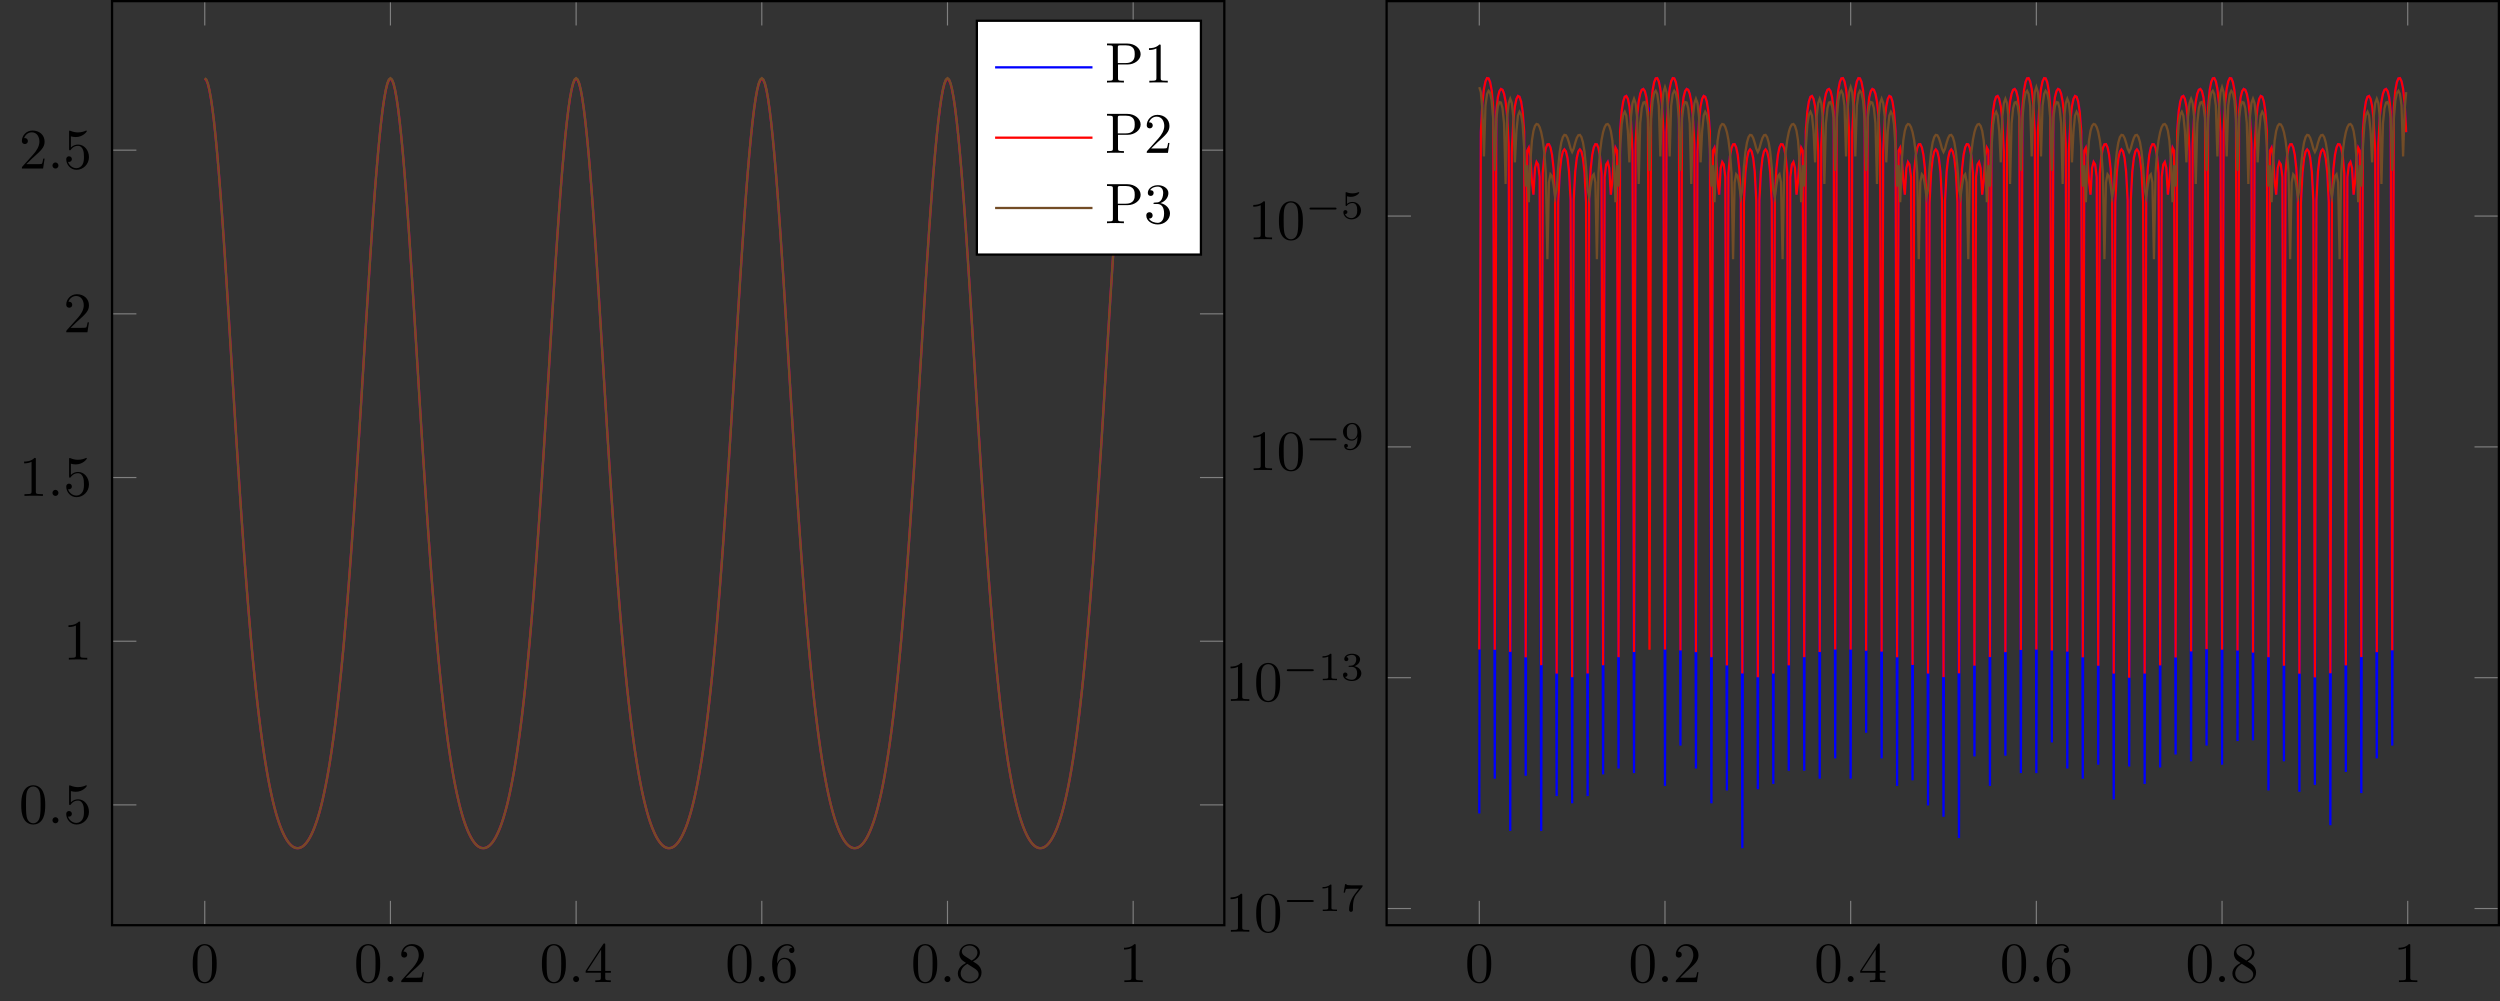 <?xml version="1.0" encoding="UTF-8"?>
<svg xmlns="http://www.w3.org/2000/svg" xmlns:xlink="http://www.w3.org/1999/xlink" width="436.649pt" height="174.856pt" viewBox="0 0 436.649 174.856" version="1.1">
<rect x="0" y="0" width="436.649" height="174.856" fill="#333333" stroke="none"/>
<defs>
<g>
<symbol overflow="visible" id="glyph0-0">
<path style="stroke:none;" d=""/>
</symbol>
<symbol overflow="visible" id="glyph0-1">
<path style="stroke:none;" d="M 4.578 -3.188 C 4.578 -3.984 4.531 -4.781 4.188 -5.516 C 3.734 -6.484 2.906 -6.641 2.5 -6.641 C 1.891 -6.641 1.172 -6.375 0.75 -5.453 C 0.438 -4.766 0.391 -3.984 0.391 -3.188 C 0.391 -2.438 0.422 -1.547 0.844 -0.781 C 1.266 0.016 2 0.219 2.484 0.219 C 3.016 0.219 3.781 0.016 4.219 -0.938 C 4.531 -1.625 4.578 -2.406 4.578 -3.188 Z M 2.484 0 C 2.094 0 1.5 -0.25 1.328 -1.203 C 1.219 -1.797 1.219 -2.719 1.219 -3.312 C 1.219 -3.953 1.219 -4.609 1.297 -5.141 C 1.484 -6.328 2.234 -6.422 2.484 -6.422 C 2.812 -6.422 3.469 -6.234 3.656 -5.25 C 3.766 -4.688 3.766 -3.938 3.766 -3.312 C 3.766 -2.562 3.766 -1.891 3.656 -1.25 C 3.5 -0.297 2.938 0 2.484 0 Z M 2.484 0 "/>
</symbol>
<symbol overflow="visible" id="glyph0-2">
<path style="stroke:none;" d="M 1.266 -0.766 L 2.328 -1.797 C 3.875 -3.172 4.469 -3.703 4.469 -4.703 C 4.469 -5.844 3.578 -6.641 2.359 -6.641 C 1.234 -6.641 0.5 -5.719 0.5 -4.828 C 0.5 -4.281 1 -4.281 1.031 -4.281 C 1.203 -4.281 1.547 -4.391 1.547 -4.812 C 1.547 -5.062 1.359 -5.328 1.016 -5.328 C 0.938 -5.328 0.922 -5.328 0.891 -5.312 C 1.109 -5.969 1.656 -6.328 2.234 -6.328 C 3.141 -6.328 3.562 -5.516 3.562 -4.703 C 3.562 -3.906 3.078 -3.125 2.516 -2.5 L 0.609 -0.375 C 0.5 -0.266 0.5 -0.234 0.5 0 L 4.203 0 L 4.469 -1.734 L 4.234 -1.734 C 4.172 -1.438 4.109 -1 4 -0.844 C 3.938 -0.766 3.281 -0.766 3.062 -0.766 Z M 1.266 -0.766 "/>
</symbol>
<symbol overflow="visible" id="glyph0-3">
<path style="stroke:none;" d="M 2.938 -1.641 L 2.938 -0.781 C 2.938 -0.422 2.906 -0.312 2.172 -0.312 L 1.969 -0.312 L 1.969 0 C 2.375 -0.031 2.891 -0.031 3.312 -0.031 C 3.734 -0.031 4.25 -0.031 4.672 0 L 4.672 -0.312 L 4.453 -0.312 C 3.719 -0.312 3.703 -0.422 3.703 -0.781 L 3.703 -1.641 L 4.688 -1.641 L 4.688 -1.953 L 3.703 -1.953 L 3.703 -6.484 C 3.703 -6.688 3.703 -6.75 3.531 -6.75 C 3.453 -6.75 3.422 -6.75 3.344 -6.625 L 0.281 -1.953 L 0.281 -1.641 Z M 2.984 -1.953 L 0.562 -1.953 L 2.984 -5.672 Z M 2.984 -1.953 "/>
</symbol>
<symbol overflow="visible" id="glyph0-4">
<path style="stroke:none;" d="M 1.312 -3.266 L 1.312 -3.516 C 1.312 -6.031 2.547 -6.391 3.062 -6.391 C 3.297 -6.391 3.719 -6.328 3.938 -5.984 C 3.781 -5.984 3.391 -5.984 3.391 -5.547 C 3.391 -5.234 3.625 -5.078 3.844 -5.078 C 4 -5.078 4.312 -5.172 4.312 -5.562 C 4.312 -6.156 3.875 -6.641 3.047 -6.641 C 1.766 -6.641 0.422 -5.359 0.422 -3.156 C 0.422 -0.484 1.578 0.219 2.5 0.219 C 3.609 0.219 4.562 -0.719 4.562 -2.031 C 4.562 -3.297 3.672 -4.25 2.562 -4.25 C 1.891 -4.25 1.516 -3.75 1.312 -3.266 Z M 2.5 -0.062 C 1.875 -0.062 1.578 -0.656 1.516 -0.812 C 1.328 -1.281 1.328 -2.078 1.328 -2.25 C 1.328 -3.031 1.656 -4.031 2.547 -4.031 C 2.719 -4.031 3.172 -4.031 3.484 -3.406 C 3.656 -3.047 3.656 -2.531 3.656 -2.047 C 3.656 -1.562 3.656 -1.062 3.484 -0.703 C 3.188 -0.109 2.734 -0.062 2.5 -0.062 Z M 2.5 -0.062 "/>
</symbol>
<symbol overflow="visible" id="glyph0-5">
<path style="stroke:none;" d="M 1.625 -4.562 C 1.172 -4.859 1.125 -5.188 1.125 -5.359 C 1.125 -5.969 1.781 -6.391 2.484 -6.391 C 3.203 -6.391 3.844 -5.875 3.844 -5.156 C 3.844 -4.578 3.453 -4.109 2.859 -3.766 Z M 3.078 -3.609 C 3.797 -3.984 4.281 -4.5 4.281 -5.156 C 4.281 -6.078 3.406 -6.641 2.5 -6.641 C 1.5 -6.641 0.688 -5.906 0.688 -4.969 C 0.688 -4.797 0.703 -4.344 1.125 -3.875 C 1.234 -3.766 1.609 -3.516 1.859 -3.344 C 1.281 -3.047 0.422 -2.5 0.422 -1.5 C 0.422 -0.453 1.438 0.219 2.484 0.219 C 3.609 0.219 4.562 -0.609 4.562 -1.672 C 4.562 -2.031 4.453 -2.484 4.062 -2.906 C 3.875 -3.109 3.719 -3.203 3.078 -3.609 Z M 2.078 -3.188 L 3.312 -2.406 C 3.594 -2.219 4.062 -1.922 4.062 -1.312 C 4.062 -0.578 3.312 -0.062 2.5 -0.062 C 1.641 -0.062 0.922 -0.672 0.922 -1.5 C 0.922 -2.078 1.234 -2.719 2.078 -3.188 Z M 2.078 -3.188 "/>
</symbol>
<symbol overflow="visible" id="glyph0-6">
<path style="stroke:none;" d="M 2.938 -6.375 C 2.938 -6.625 2.938 -6.641 2.703 -6.641 C 2.078 -6 1.203 -6 0.891 -6 L 0.891 -5.688 C 1.094 -5.688 1.672 -5.688 2.188 -5.953 L 2.188 -0.781 C 2.188 -0.422 2.156 -0.312 1.266 -0.312 L 0.953 -0.312 L 0.953 0 C 1.297 -0.031 2.156 -0.031 2.562 -0.031 C 2.953 -0.031 3.828 -0.031 4.172 0 L 4.172 -0.312 L 3.859 -0.312 C 2.953 -0.312 2.938 -0.422 2.938 -0.781 Z M 2.938 -6.375 "/>
</symbol>
<symbol overflow="visible" id="glyph0-7">
<path style="stroke:none;" d="M 4.469 -2 C 4.469 -3.188 3.656 -4.188 2.578 -4.188 C 2.109 -4.188 1.672 -4.031 1.312 -3.672 L 1.312 -5.625 C 1.516 -5.562 1.844 -5.5 2.156 -5.5 C 3.391 -5.5 4.094 -6.406 4.094 -6.531 C 4.094 -6.594 4.062 -6.641 3.984 -6.641 C 3.984 -6.641 3.953 -6.641 3.906 -6.609 C 3.703 -6.516 3.219 -6.312 2.547 -6.312 C 2.156 -6.312 1.688 -6.391 1.219 -6.594 C 1.141 -6.625 1.125 -6.625 1.109 -6.625 C 1 -6.625 1 -6.547 1 -6.391 L 1 -3.438 C 1 -3.266 1 -3.188 1.141 -3.188 C 1.219 -3.188 1.234 -3.203 1.281 -3.266 C 1.391 -3.422 1.75 -3.969 2.562 -3.969 C 3.078 -3.969 3.328 -3.516 3.406 -3.328 C 3.562 -2.953 3.594 -2.578 3.594 -2.078 C 3.594 -1.719 3.594 -1.125 3.344 -0.703 C 3.109 -0.312 2.734 -0.062 2.281 -0.062 C 1.562 -0.062 0.984 -0.594 0.812 -1.172 C 0.844 -1.172 0.875 -1.156 0.984 -1.156 C 1.312 -1.156 1.484 -1.406 1.484 -1.641 C 1.484 -1.891 1.312 -2.141 0.984 -2.141 C 0.844 -2.141 0.5 -2.062 0.5 -1.609 C 0.5 -0.75 1.188 0.219 2.297 0.219 C 3.453 0.219 4.469 -0.734 4.469 -2 Z M 4.469 -2 "/>
</symbol>
<symbol overflow="visible" id="glyph1-0">
<path style="stroke:none;" d=""/>
</symbol>
<symbol overflow="visible" id="glyph1-1">
<path style="stroke:none;" d="M 1.906 -0.531 C 1.906 -0.812 1.672 -1.062 1.391 -1.062 C 1.094 -1.062 0.859 -0.812 0.859 -0.531 C 0.859 -0.234 1.094 0 1.391 0 C 1.672 0 1.906 -0.234 1.906 -0.531 Z M 1.906 -0.531 "/>
</symbol>
<symbol overflow="visible" id="glyph2-0">
<path style="stroke:none;" d=""/>
</symbol>
<symbol overflow="visible" id="glyph2-1">
<path style="stroke:none;" d="M 6.219 -4.953 C 6.219 -5.938 5.234 -6.812 3.875 -6.812 L 0.344 -6.812 L 0.344 -6.5 L 0.594 -6.5 C 1.359 -6.5 1.375 -6.391 1.375 -6.031 L 1.375 -0.781 C 1.375 -0.422 1.359 -0.312 0.594 -0.312 L 0.344 -0.312 L 0.344 0 C 0.703 -0.031 1.438 -0.031 1.812 -0.031 C 2.188 -0.031 2.938 -0.031 3.297 0 L 3.297 -0.312 L 3.047 -0.312 C 2.281 -0.312 2.266 -0.422 2.266 -0.781 L 2.266 -3.156 L 3.953 -3.156 C 5.141 -3.156 6.219 -3.953 6.219 -4.953 Z M 5.188 -4.953 C 5.188 -4.484 5.188 -3.406 3.609 -3.406 L 2.234 -3.406 L 2.234 -6.094 C 2.234 -6.438 2.25 -6.5 2.719 -6.5 L 3.609 -6.5 C 5.188 -6.5 5.188 -5.438 5.188 -4.953 Z M 5.188 -4.953 "/>
</symbol>
<symbol overflow="visible" id="glyph2-2">
<path style="stroke:none;" d="M 4.172 0 L 4.172 -0.312 L 3.859 -0.312 C 2.953 -0.312 2.938 -0.422 2.938 -0.781 L 2.938 -6.375 C 2.938 -6.625 2.938 -6.641 2.703 -6.641 C 2.078 -6 1.203 -6 0.891 -6 L 0.891 -5.688 C 1.094 -5.688 1.672 -5.688 2.188 -5.953 L 2.188 -0.781 C 2.188 -0.422 2.156 -0.312 1.266 -0.312 L 0.953 -0.312 L 0.953 0 C 1.297 -0.031 2.156 -0.031 2.562 -0.031 C 2.953 -0.031 3.828 -0.031 4.172 0 Z M 4.172 0 "/>
</symbol>
<symbol overflow="visible" id="glyph2-3">
<path style="stroke:none;" d="M 4.469 -1.734 L 4.234 -1.734 C 4.172 -1.438 4.109 -1 4 -0.844 C 3.938 -0.766 3.281 -0.766 3.062 -0.766 L 1.266 -0.766 L 2.328 -1.797 C 3.875 -3.172 4.469 -3.703 4.469 -4.703 C 4.469 -5.844 3.578 -6.641 2.359 -6.641 C 1.234 -6.641 0.5 -5.719 0.5 -4.828 C 0.5 -4.281 1 -4.281 1.031 -4.281 C 1.203 -4.281 1.547 -4.391 1.547 -4.812 C 1.547 -5.062 1.359 -5.328 1.016 -5.328 C 0.938 -5.328 0.922 -5.328 0.891 -5.312 C 1.109 -5.969 1.656 -6.328 2.234 -6.328 C 3.141 -6.328 3.562 -5.516 3.562 -4.703 C 3.562 -3.906 3.078 -3.125 2.516 -2.5 L 0.609 -0.375 C 0.5 -0.266 0.5 -0.234 0.5 0 L 4.203 0 Z M 4.469 -1.734 "/>
</symbol>
<symbol overflow="visible" id="glyph2-4">
<path style="stroke:none;" d="M 4.562 -1.703 C 4.562 -2.516 3.922 -3.297 2.891 -3.516 C 3.703 -3.781 4.281 -4.469 4.281 -5.266 C 4.281 -6.078 3.406 -6.641 2.453 -6.641 C 1.453 -6.641 0.688 -6.047 0.688 -5.281 C 0.688 -4.953 0.906 -4.766 1.203 -4.766 C 1.5 -4.766 1.703 -4.984 1.703 -5.281 C 1.703 -5.766 1.234 -5.766 1.094 -5.766 C 1.391 -6.266 2.047 -6.391 2.406 -6.391 C 2.828 -6.391 3.375 -6.172 3.375 -5.281 C 3.375 -5.156 3.344 -4.578 3.094 -4.141 C 2.797 -3.656 2.453 -3.625 2.203 -3.625 C 2.125 -3.609 1.891 -3.594 1.812 -3.594 C 1.734 -3.578 1.672 -3.562 1.672 -3.469 C 1.672 -3.359 1.734 -3.359 1.906 -3.359 L 2.344 -3.359 C 3.156 -3.359 3.531 -2.688 3.531 -1.703 C 3.531 -0.344 2.844 -0.062 2.406 -0.062 C 1.969 -0.062 1.219 -0.234 0.875 -0.812 C 1.219 -0.766 1.531 -0.984 1.531 -1.359 C 1.531 -1.719 1.266 -1.922 0.984 -1.922 C 0.734 -1.922 0.422 -1.781 0.422 -1.344 C 0.422 -0.438 1.344 0.219 2.438 0.219 C 3.656 0.219 4.562 -0.688 4.562 -1.703 Z M 4.562 -1.703 "/>
</symbol>
<symbol overflow="visible" id="glyph3-0">
<path style="stroke:none;" d=""/>
</symbol>
<symbol overflow="visible" id="glyph3-1">
<path style="stroke:none;" d="M 5.188 -1.578 C 5.297 -1.578 5.469 -1.578 5.469 -1.734 C 5.469 -1.922 5.297 -1.922 5.188 -1.922 L 1.031 -1.922 C 0.922 -1.922 0.75 -1.922 0.75 -1.75 C 0.75 -1.578 0.906 -1.578 1.031 -1.578 Z M 5.188 -1.578 "/>
</symbol>
<symbol overflow="visible" id="glyph4-0">
<path style="stroke:none;" d=""/>
</symbol>
<symbol overflow="visible" id="glyph4-1">
<path style="stroke:none;" d="M 2.328 -4.438 C 2.328 -4.625 2.328 -4.625 2.125 -4.625 C 1.672 -4.188 1.047 -4.188 0.766 -4.188 L 0.766 -3.938 C 0.922 -3.938 1.391 -3.938 1.766 -4.125 L 1.766 -0.578 C 1.766 -0.344 1.766 -0.25 1.078 -0.25 L 0.812 -0.25 L 0.812 0 C 0.938 0 1.797 -0.031 2.047 -0.031 C 2.266 -0.031 3.141 0 3.297 0 L 3.297 -0.25 L 3.031 -0.25 C 2.328 -0.25 2.328 -0.344 2.328 -0.578 Z M 2.328 -4.438 "/>
</symbol>
<symbol overflow="visible" id="glyph4-2">
<path style="stroke:none;" d="M 3.734 -4.203 C 3.797 -4.297 3.797 -4.312 3.797 -4.484 L 1.969 -4.484 C 1.688 -4.484 1.609 -4.5 1.359 -4.516 C 1 -4.547 0.984 -4.594 0.969 -4.703 L 0.734 -4.703 L 0.484 -3.219 L 0.719 -3.219 C 0.734 -3.328 0.812 -3.781 0.922 -3.859 C 0.969 -3.891 1.547 -3.891 1.641 -3.891 L 3.156 -3.891 C 2.938 -3.609 2.578 -3.172 2.438 -2.969 C 1.531 -1.781 1.438 -0.672 1.438 -0.266 C 1.438 -0.188 1.438 0.141 1.766 0.141 C 2.109 0.141 2.109 -0.172 2.109 -0.266 L 2.109 -0.547 C 2.109 -1.891 2.391 -2.516 2.688 -2.891 Z M 3.734 -4.203 "/>
</symbol>
<symbol overflow="visible" id="glyph4-3">
<path style="stroke:none;" d="M 1.906 -2.328 C 2.453 -2.328 2.844 -1.953 2.844 -1.203 C 2.844 -0.344 2.328 -0.078 1.938 -0.078 C 1.656 -0.078 1.031 -0.156 0.75 -0.578 C 1.078 -0.578 1.156 -0.812 1.156 -0.969 C 1.156 -1.188 0.984 -1.344 0.766 -1.344 C 0.578 -1.344 0.375 -1.219 0.375 -0.938 C 0.375 -0.281 1.094 0.141 1.938 0.141 C 2.906 0.141 3.578 -0.516 3.578 -1.203 C 3.578 -1.75 3.141 -2.297 2.375 -2.453 C 3.094 -2.719 3.359 -3.234 3.359 -3.672 C 3.359 -4.219 2.734 -4.625 1.953 -4.625 C 1.188 -4.625 0.594 -4.25 0.594 -3.688 C 0.594 -3.453 0.75 -3.328 0.953 -3.328 C 1.172 -3.328 1.312 -3.484 1.312 -3.672 C 1.312 -3.875 1.172 -4.031 0.953 -4.047 C 1.203 -4.344 1.672 -4.422 1.938 -4.422 C 2.25 -4.422 2.688 -4.266 2.688 -3.672 C 2.688 -3.375 2.594 -3.047 2.406 -2.844 C 2.188 -2.578 1.984 -2.562 1.641 -2.531 C 1.469 -2.516 1.453 -2.516 1.422 -2.516 C 1.406 -2.516 1.344 -2.5 1.344 -2.422 C 1.344 -2.328 1.406 -2.328 1.531 -2.328 Z M 1.906 -2.328 "/>
</symbol>
<symbol overflow="visible" id="glyph4-4">
<path style="stroke:none;" d="M 2.906 -2.078 C 2.906 -0.344 2.062 -0.078 1.641 -0.078 C 1.484 -0.078 1.109 -0.094 0.922 -0.312 C 1.219 -0.344 1.234 -0.578 1.234 -0.641 C 1.234 -0.812 1.109 -0.969 0.906 -0.969 C 0.703 -0.969 0.578 -0.828 0.578 -0.625 C 0.578 -0.156 0.969 0.141 1.641 0.141 C 2.641 0.141 3.578 -0.797 3.578 -2.297 C 3.578 -4.016 2.812 -4.625 2 -4.625 C 1.766 -4.625 1.297 -4.594 0.891 -4.203 C 0.656 -3.969 0.375 -3.703 0.375 -3.078 C 0.375 -2.188 1.078 -1.531 1.891 -1.531 C 2.453 -1.531 2.75 -1.906 2.906 -2.219 Z M 1.938 -1.734 C 1.656 -1.734 1.406 -1.812 1.203 -2.141 C 1.047 -2.391 1.047 -2.688 1.047 -3.078 C 1.047 -3.484 1.047 -3.75 1.25 -4.031 C 1.422 -4.281 1.641 -4.422 2 -4.422 C 2.359 -4.422 2.578 -4.203 2.688 -4.016 C 2.875 -3.734 2.891 -3.234 2.891 -3 C 2.891 -2.094 2.375 -1.734 1.938 -1.734 Z M 1.938 -1.734 "/>
</symbol>
<symbol overflow="visible" id="glyph4-5">
<path style="stroke:none;" d="M 1.078 -3.891 C 1.438 -3.797 1.641 -3.797 1.75 -3.797 C 2.672 -3.797 3.219 -4.422 3.219 -4.531 C 3.219 -4.609 3.172 -4.625 3.141 -4.625 C 3.125 -4.625 3.109 -4.625 3.078 -4.609 C 2.906 -4.547 2.547 -4.406 2.031 -4.406 C 1.828 -4.406 1.469 -4.422 1.016 -4.594 C 0.938 -4.625 0.922 -4.625 0.922 -4.625 C 0.828 -4.625 0.828 -4.547 0.828 -4.438 L 0.828 -2.391 C 0.828 -2.266 0.828 -2.188 0.938 -2.188 C 1 -2.188 1.016 -2.188 1.078 -2.281 C 1.375 -2.656 1.812 -2.719 2.047 -2.719 C 2.469 -2.719 2.656 -2.391 2.688 -2.328 C 2.812 -2.094 2.859 -1.828 2.859 -1.422 C 2.859 -1.219 2.859 -0.812 2.641 -0.5 C 2.469 -0.25 2.172 -0.078 1.828 -0.078 C 1.375 -0.078 0.906 -0.328 0.734 -0.797 C 1 -0.781 1.141 -0.953 1.141 -1.141 C 1.141 -1.438 0.875 -1.484 0.781 -1.484 C 0.781 -1.484 0.438 -1.484 0.438 -1.109 C 0.438 -0.484 1.016 0.141 1.844 0.141 C 2.734 0.141 3.516 -0.516 3.516 -1.406 C 3.516 -2.188 2.922 -2.906 2.062 -2.906 C 1.75 -2.906 1.391 -2.844 1.078 -2.578 Z M 1.078 -3.891 "/>
</symbol>
</g>
<clipPath id="clip1">
  <path d="M 242 37 L 436.648 37 L 436.648 159 L 242 159 Z M 242 37 "/>
</clipPath>
<clipPath id="clip2">
  <path d="M 241 0 L 436.648 0 L 436.648 162 L 241 162 Z M 241 0 "/>
</clipPath>
</defs>
<g id="surface1">
<path style="fill:none;stroke-width:0.199;stroke-linecap:butt;stroke-linejoin:miter;stroke:rgb(50%,50%,50%);stroke-opacity:1;stroke-miterlimit:10;" d="M 0.002 -13.449 L 0.002 -9.199 M 32.431 -13.449 L 32.431 -9.199 M 64.865 -13.449 L 64.865 -9.199 M 97.295 -13.449 L 97.295 -9.199 M 129.728 -13.449 L 129.728 -9.199 M 162.158 -13.449 L 162.158 -9.199 M 0.002 147.946 L 0.002 143.696 M 32.431 147.946 L 32.431 143.696 M 64.865 147.946 L 64.865 143.696 M 97.295 147.946 L 97.295 143.696 M 129.728 147.946 L 129.728 143.696 M 162.158 147.946 L 162.158 143.696 " transform="matrix(1,0,0,-1,35.76,148.145)"/>
<path style="fill:none;stroke-width:0.199;stroke-linecap:butt;stroke-linejoin:miter;stroke:rgb(50%,50%,50%);stroke-opacity:1;stroke-miterlimit:10;" d="M -16.19 7.563 L -11.94 7.563 M -16.19 36.149 L -11.94 36.149 M -16.19 64.739 L -11.94 64.739 M -16.19 93.329 L -11.94 93.329 M -16.19 121.918 L -11.94 121.918 M 178.08 7.563 L 173.826 7.563 M 178.08 36.149 L 173.826 36.149 M 178.08 64.739 L 173.826 64.739 M 178.08 93.329 L 173.826 93.329 M 178.08 121.918 L 173.826 121.918 " transform="matrix(1,0,0,-1,35.76,148.145)"/>
<path style="fill:none;stroke-width:0.399;stroke-linecap:butt;stroke-linejoin:miter;stroke:rgb(0%,0%,0%);stroke-opacity:1;stroke-miterlimit:10;" d="M -16.19 -13.449 L -16.19 147.946 L 178.08 147.946 L 178.08 -13.449 Z M -16.19 -13.449 " transform="matrix(1,0,0,-1,35.76,148.145)"/>
<g style="fill:rgb(0%,0%,0%);fill-opacity:1;">
  <use xlink:href="#glyph0-1" x="33.269" y="171.535"/>
</g>
<g style="fill:rgb(0%,0%,0%);fill-opacity:1;">
  <use xlink:href="#glyph0-1" x="61.827" y="171.535"/>
</g>
<g style="fill:rgb(0%,0%,0%);fill-opacity:1;">
  <use xlink:href="#glyph1-1" x="66.808" y="171.535"/>
</g>
<g style="fill:rgb(0%,0%,0%);fill-opacity:1;">
  <use xlink:href="#glyph0-2" x="69.575" y="171.535"/>
</g>
<g style="fill:rgb(0%,0%,0%);fill-opacity:1;">
  <use xlink:href="#glyph0-1" x="94.258" y="171.535"/>
</g>
<g style="fill:rgb(0%,0%,0%);fill-opacity:1;">
  <use xlink:href="#glyph1-1" x="99.239" y="171.535"/>
</g>
<g style="fill:rgb(0%,0%,0%);fill-opacity:1;">
  <use xlink:href="#glyph0-3" x="102.007" y="171.535"/>
</g>
<g style="fill:rgb(0%,0%,0%);fill-opacity:1;">
  <use xlink:href="#glyph0-1" x="126.689" y="171.535"/>
</g>
<g style="fill:rgb(0%,0%,0%);fill-opacity:1;">
  <use xlink:href="#glyph1-1" x="131.671" y="171.535"/>
</g>
<g style="fill:rgb(0%,0%,0%);fill-opacity:1;">
  <use xlink:href="#glyph0-4" x="134.438" y="171.535"/>
</g>
<g style="fill:rgb(0%,0%,0%);fill-opacity:1;">
  <use xlink:href="#glyph0-1" x="159.121" y="171.535"/>
</g>
<g style="fill:rgb(0%,0%,0%);fill-opacity:1;">
  <use xlink:href="#glyph1-1" x="164.102" y="171.535"/>
</g>
<g style="fill:rgb(0%,0%,0%);fill-opacity:1;">
  <use xlink:href="#glyph0-5" x="166.87" y="171.535"/>
</g>
<g style="fill:rgb(0%,0%,0%);fill-opacity:1;">
  <use xlink:href="#glyph0-6" x="195.427" y="171.535"/>
</g>
<g style="fill:rgb(0%,0%,0%);fill-opacity:1;">
  <use xlink:href="#glyph0-1" x="3.321" y="143.793"/>
</g>
<g style="fill:rgb(0%,0%,0%);fill-opacity:1;">
  <use xlink:href="#glyph1-1" x="8.302" y="143.793"/>
</g>
<g style="fill:rgb(0%,0%,0%);fill-opacity:1;">
  <use xlink:href="#glyph0-7" x="11.069" y="143.793"/>
</g>
<g style="fill:rgb(0%,0%,0%);fill-opacity:1;">
  <use xlink:href="#glyph0-6" x="11.069" y="115.205"/>
</g>
<g style="fill:rgb(0%,0%,0%);fill-opacity:1;">
  <use xlink:href="#glyph0-6" x="3.321" y="86.616"/>
</g>
<g style="fill:rgb(0%,0%,0%);fill-opacity:1;">
  <use xlink:href="#glyph1-1" x="8.302" y="86.616"/>
</g>
<g style="fill:rgb(0%,0%,0%);fill-opacity:1;">
  <use xlink:href="#glyph0-7" x="11.069" y="86.616"/>
</g>
<g style="fill:rgb(0%,0%,0%);fill-opacity:1;">
  <use xlink:href="#glyph0-2" x="11.069" y="58.028"/>
</g>
<g style="fill:rgb(0%,0%,0%);fill-opacity:1;">
  <use xlink:href="#glyph0-2" x="3.321" y="29.439"/>
</g>
<g style="fill:rgb(0%,0%,0%);fill-opacity:1;">
  <use xlink:href="#glyph1-1" x="8.302" y="29.439"/>
</g>
<g style="fill:rgb(0%,0%,0%);fill-opacity:1;">
  <use xlink:href="#glyph0-7" x="11.069" y="29.439"/>
</g>
<path style="fill:none;stroke-width:0.399;stroke-linecap:butt;stroke-linejoin:miter;stroke:rgb(0%,0%,100%);stroke-opacity:1;stroke-miterlimit:10;" d="M 0.002 134.399 L 0.271 134.168 L 0.541 133.497 L 0.81 132.403 L 1.08 130.915 L 1.353 129.051 L 1.623 126.832 L 1.892 124.29 L 2.162 121.438 L 2.431 118.305 L 2.701 114.911 L 2.974 111.278 L 3.244 107.442 L 3.513 103.43 L 3.783 99.282 L 4.053 95.024 L 4.326 90.688 L 4.595 86.313 L 4.865 81.922 L 5.135 77.555 L 5.404 73.243 L 5.678 69.012 L 5.947 64.875 L 6.217 60.84 L 6.486 56.915 L 6.756 53.11 L 7.025 49.43 L 7.299 45.887 L 7.568 42.489 L 7.838 39.239 L 8.107 36.149 L 8.377 33.227 L 8.65 30.465 L 8.92 27.864 L 9.189 25.415 L 9.459 23.114 L 9.728 20.954 L 10.002 18.934 L 10.271 17.047 L 10.541 15.29 L 10.81 13.653 L 11.08 12.137 L 11.353 10.731 L 11.623 9.438 L 11.892 8.247 L 12.162 7.157 L 12.431 6.157 L 12.701 5.25 L 12.974 4.43 L 13.244 3.688 L 13.513 3.024 L 13.783 2.43 L 14.053 1.903 L 14.326 1.446 L 14.595 1.055 L 14.865 0.727 L 15.135 0.465 L 15.404 0.262 L 15.678 0.118 L 15.947 0.036 L 16.217 0.008 L 16.486 0.036 L 16.756 0.118 L 17.029 0.262 L 17.299 0.465 L 17.568 0.727 L 17.838 1.055 L 18.107 1.446 L 18.377 1.903 L 18.65 2.43 L 18.92 3.024 L 19.189 3.688 L 19.459 4.43 L 19.728 5.25 L 20.002 6.157 L 20.271 7.157 L 20.541 8.247 L 20.81 9.438 L 21.08 10.731 L 21.353 12.137 L 21.623 13.653 L 21.892 15.29 L 22.162 17.047 L 22.431 18.934 L 22.705 20.954 L 22.974 23.114 L 23.244 25.415 L 23.513 27.864 L 23.783 30.465 L 24.052 33.227 L 24.326 36.149 L 24.595 39.239 L 24.865 42.489 L 25.135 45.887 L 25.404 49.43 L 25.677 53.11 L 25.947 56.915 L 26.217 60.84 L 26.486 64.875 L 26.756 69.012 L 27.029 73.243 L 27.299 77.555 L 27.568 81.922 L 27.838 86.313 L 28.107 90.688 L 28.381 95.024 L 28.65 99.282 L 28.92 103.43 L 29.189 107.442 L 29.459 111.278 L 29.728 114.911 L 30.002 118.305 L 30.271 121.438 L 30.541 124.29 L 30.81 126.832 L 31.08 129.051 L 31.353 130.915 L 31.623 132.403 L 31.892 133.497 L 32.162 134.168 L 32.431 134.399 L 32.705 134.168 L 32.974 133.497 L 33.244 132.403 L 33.513 130.915 L 33.783 129.051 L 34.053 126.832 L 34.326 124.29 L 34.595 121.438 L 34.865 118.305 L 35.135 114.911 L 35.404 111.278 L 35.678 107.442 L 35.947 103.43 L 36.217 99.282 L 36.486 95.024 L 36.756 90.688 L 37.029 86.313 L 37.299 81.922 L 37.568 77.555 L 37.838 73.243 L 38.107 69.012 L 38.381 64.875 L 38.65 60.84 L 38.92 56.915 L 39.189 53.11 L 39.459 49.43 L 39.728 45.887 L 40.002 42.489 L 40.271 39.239 L 40.541 36.149 L 40.81 33.227 L 41.08 30.465 L 41.353 27.864 L 41.623 25.415 L 41.892 23.114 L 42.162 20.954 L 42.431 18.934 L 42.705 17.047 L 42.974 15.29 L 43.244 13.653 L 43.513 12.137 L 43.783 10.731 L 44.056 9.438 L 44.326 8.247 L 44.595 7.157 L 44.865 6.157 L 45.135 5.25 L 45.404 4.43 L 45.678 3.688 L 45.947 3.024 L 46.217 2.43 L 46.486 1.903 L 46.756 1.446 L 47.029 1.055 L 47.299 0.727 L 47.568 0.465 L 47.838 0.262 L 48.107 0.118 L 48.381 0.036 L 48.65 0.008 L 48.92 0.036 L 49.189 0.118 L 49.459 0.262 L 49.732 0.465 L 50.002 0.727 L 50.271 1.055 L 50.541 1.446 L 50.81 1.903 L 51.08 2.43 L 51.353 3.024 L 51.623 3.688 L 51.892 4.43 L 52.162 5.25 L 52.431 6.157 L 52.705 7.157 L 52.974 8.247 L 53.244 9.438 L 53.513 10.731 L 53.783 12.137 L 54.056 13.653 L 54.326 15.29 L 54.595 17.047 L 54.865 18.934 L 55.135 20.954 L 55.408 23.114 L 55.678 25.415 L 55.947 27.864 L 56.217 30.465 L 56.486 33.227 L 56.756 36.149 L 57.029 39.239 L 57.299 42.489 L 57.568 45.887 L 57.838 49.43 L 58.107 53.11 L 58.381 56.915 L 58.65 60.84 L 58.92 64.875 L 59.189 69.012 L 59.459 73.243 L 59.732 77.555 L 60.002 81.922 L 60.271 86.313 L 60.541 90.688 L 60.81 95.024 L 61.08 99.282 L 61.353 103.43 L 61.623 107.442 L 61.892 111.278 L 62.162 114.911 L 62.431 118.305 L 62.705 121.438 L 62.974 124.29 L 63.244 126.832 L 63.513 129.051 L 63.783 130.915 L 64.056 132.403 L 64.326 133.497 L 64.595 134.168 L 64.865 134.399 L 65.135 134.168 L 65.408 133.497 L 65.677 132.403 L 65.947 130.915 L 66.217 129.051 L 66.486 126.832 L 66.756 124.29 L 67.029 121.438 L 67.299 118.305 L 67.568 114.911 L 67.838 111.278 L 68.107 107.442 L 68.381 103.43 L 68.65 99.282 L 68.92 95.024 L 69.189 90.688 L 69.459 86.313 L 69.732 81.922 L 70.002 77.555 L 70.271 73.243 L 70.541 69.012 L 70.81 64.875 L 71.084 60.84 L 71.353 56.915 L 71.623 53.11 L 71.892 49.43 L 72.162 45.887 L 72.431 42.489 L 72.705 39.239 L 72.974 36.149 L 73.244 33.227 L 73.513 30.465 L 73.783 27.864 L 74.056 25.415 L 74.326 23.114 L 74.595 20.954 L 74.865 18.934 L 75.135 17.047 L 75.408 15.29 L 75.677 13.653 L 75.947 12.137 L 76.217 10.731 L 76.486 9.438 L 76.76 8.247 L 77.029 7.157 L 77.299 6.157 L 77.568 5.25 L 77.838 4.43 L 78.107 3.688 L 78.381 3.024 L 78.65 2.43 L 78.92 1.903 L 79.189 1.446 L 79.459 1.055 L 79.732 0.727 L 80.002 0.465 L 80.271 0.262 L 80.541 0.118 L 80.81 0.036 L 81.084 0.008 L 81.353 0.036 L 81.623 0.118 L 81.892 0.262 L 82.162 0.465 L 82.435 0.727 L 82.705 1.055 L 82.974 1.446 L 83.244 1.903 L 83.513 2.43 L 83.783 3.024 L 84.056 3.688 L 84.326 4.43 L 84.595 5.25 L 84.865 6.157 L 85.135 7.157 L 85.408 8.247 L 85.677 9.438 L 85.947 10.731 L 86.217 12.137 L 86.486 13.653 L 86.76 15.29 L 87.029 17.047 L 87.299 18.934 L 87.568 20.954 L 87.838 23.114 L 88.107 25.415 L 88.381 27.864 L 88.65 30.465 L 88.92 33.227 L 89.189 36.149 L 89.459 39.239 L 89.732 42.489 L 90.002 45.887 L 90.271 49.43 L 90.541 53.11 L 90.81 56.915 L 91.084 60.84 L 91.353 64.875 L 91.623 69.012 L 91.892 73.243 L 92.162 77.555 L 92.435 81.922 L 92.705 86.313 L 92.974 90.688 L 93.244 95.024 L 93.513 99.282 L 93.783 103.43 L 94.056 107.442 L 94.326 111.278 L 94.595 114.911 L 94.865 118.305 L 95.135 121.438 L 95.408 124.29 L 95.677 126.832 L 95.947 129.051 L 96.217 130.915 L 96.486 132.403 L 96.76 133.497 L 97.029 134.168 L 97.299 134.399 L 97.568 134.168 L 97.838 133.497 L 98.111 132.403 L 98.381 130.915 L 98.65 129.051 L 98.92 126.832 L 99.189 124.29 L 99.459 121.438 L 99.732 118.305 L 100.002 114.911 L 100.271 111.278 L 100.541 107.442 L 100.81 103.43 L 101.084 99.282 L 101.353 95.024 L 101.623 90.688 L 101.892 86.313 L 102.162 81.922 L 102.435 77.555 L 102.705 73.243 L 102.974 69.012 L 103.244 64.875 L 103.513 60.84 L 103.787 56.915 L 104.056 53.11 L 104.326 49.43 L 104.595 45.887 L 104.865 42.489 L 105.135 39.239 L 105.408 36.149 L 105.677 33.227 L 105.947 30.465 L 106.217 27.864 L 106.486 25.415 L 106.76 23.114 L 107.029 20.954 L 107.299 18.934 L 107.568 17.047 L 107.838 15.29 L 108.111 13.653 L 108.381 12.137 L 108.65 10.731 L 108.92 9.438 L 109.189 8.247 L 109.459 7.157 L 109.732 6.157 L 110.002 5.25 L 110.271 4.43 L 110.541 3.688 L 110.81 3.024 L 111.084 2.43 L 111.353 1.903 L 111.623 1.446 L 111.892 1.055 L 112.162 0.727 L 112.435 0.465 L 112.705 0.262 L 112.974 0.118 L 113.244 0.036 L 113.513 0.008 L 113.787 0.036 L 114.056 0.118 L 114.326 0.262 L 114.595 0.465 L 114.865 0.727 L 115.135 1.055 L 115.408 1.446 L 115.677 1.903 L 115.947 2.43 L 116.217 3.024 L 116.486 3.688 L 116.76 4.43 L 117.029 5.25 L 117.299 6.157 L 117.568 7.157 L 117.838 8.247 L 118.111 9.438 L 118.381 10.731 L 118.65 12.137 L 118.92 13.653 L 119.189 15.29 L 119.463 17.047 L 119.732 18.934 L 120.002 20.954 L 120.271 23.114 L 120.541 25.415 L 120.81 27.864 L 121.084 30.465 L 121.353 33.227 L 121.623 36.149 L 121.892 39.239 L 122.162 42.489 L 122.435 45.887 L 122.705 49.43 L 122.974 53.11 L 123.244 56.915 L 123.513 60.84 L 123.787 64.875 L 124.056 69.012 L 124.326 73.243 L 124.595 77.555 L 124.865 81.922 L 125.138 86.313 L 125.408 90.688 L 125.677 95.024 L 125.947 99.282 L 126.217 103.43 L 126.486 107.442 L 126.76 111.278 L 127.029 114.911 L 127.299 118.305 L 127.568 121.438 L 127.838 124.29 L 128.111 126.832 L 128.381 129.051 L 128.65 130.915 L 128.92 132.403 L 129.189 133.497 L 129.463 134.168 L 129.732 134.399 L 130.002 134.168 L 130.271 133.497 L 130.541 132.403 L 130.814 130.915 L 131.084 129.051 L 131.353 126.832 L 131.623 124.29 L 131.892 121.438 L 132.162 118.305 L 132.435 114.911 L 132.705 111.278 L 132.974 107.442 L 133.244 103.43 L 133.513 99.282 L 133.787 95.024 L 134.056 90.688 L 134.326 86.313 L 134.595 81.922 L 134.865 77.555 L 135.138 73.243 L 135.408 69.012 L 135.678 64.875 L 135.947 60.84 L 136.217 56.915 L 136.486 53.11 L 136.76 49.43 L 137.029 45.887 L 137.299 42.489 L 137.568 39.239 L 137.838 36.149 L 138.111 33.227 L 138.381 30.465 L 138.65 27.864 L 138.92 25.415 L 139.189 23.114 L 139.463 20.954 L 139.732 18.934 L 140.002 17.047 L 140.271 15.29 L 140.541 13.653 L 140.814 12.137 L 141.084 10.731 L 141.353 9.438 L 141.623 8.247 L 141.892 7.157 L 142.162 6.157 L 142.435 5.25 L 142.705 4.43 L 142.974 3.688 L 143.244 3.024 L 143.513 2.43 L 143.787 1.903 L 144.056 1.446 L 144.326 1.055 L 144.595 0.727 L 144.865 0.465 L 145.138 0.262 L 145.408 0.118 L 145.678 0.036 L 145.947 0.008 L 146.217 0.036 L 146.49 0.118 L 146.76 0.262 L 147.029 0.465 L 147.299 0.727 L 147.568 1.055 L 147.838 1.446 L 148.111 1.903 L 148.381 2.43 L 148.65 3.024 L 148.92 3.688 L 149.189 4.43 L 149.463 5.25 L 149.732 6.157 L 150.002 7.157 L 150.271 8.247 L 150.541 9.438 L 150.814 10.731 L 151.084 12.137 L 151.353 13.653 L 151.623 15.29 L 151.892 17.047 L 152.166 18.934 L 152.435 20.954 L 152.705 23.114 L 152.974 25.415 L 153.244 27.864 L 153.513 30.465 L 153.787 33.227 L 154.056 36.149 L 154.326 39.239 L 154.595 42.489 L 154.865 45.887 L 155.138 49.43 L 155.408 53.11 L 155.678 56.915 L 155.947 60.84 L 156.217 64.875 L 156.49 69.012 L 156.76 73.243 L 157.029 77.555 L 157.299 81.922 L 157.568 86.313 L 157.842 90.688 L 158.111 95.024 L 158.381 99.282 L 158.65 103.43 L 158.92 107.442 L 159.189 111.278 L 159.463 114.911 L 159.732 118.305 L 160.002 121.438 L 160.271 124.29 L 160.541 126.832 L 160.814 129.051 L 161.084 130.915 L 161.353 132.403 L 161.623 133.497 L 161.892 134.168 " transform="matrix(1,0,0,-1,35.76,148.145)"/>
<path style="fill:none;stroke-width:0.399;stroke-linecap:butt;stroke-linejoin:miter;stroke:rgb(100%,0%,0%);stroke-opacity:1;stroke-miterlimit:10;" d="M 0.002 134.399 L 0.271 134.168 L 0.541 133.497 L 0.81 132.403 L 1.08 130.915 L 1.353 129.051 L 1.623 126.832 L 1.892 124.29 L 2.162 121.438 L 2.431 118.305 L 2.701 114.911 L 2.974 111.278 L 3.244 107.442 L 3.513 103.43 L 3.783 99.282 L 4.053 95.024 L 4.326 90.688 L 4.595 86.313 L 4.865 81.922 L 5.135 77.555 L 5.404 73.243 L 5.678 69.012 L 5.947 64.875 L 6.217 60.84 L 6.486 56.915 L 6.756 53.11 L 7.025 49.43 L 7.299 45.887 L 7.568 42.489 L 7.838 39.239 L 8.107 36.149 L 8.377 33.227 L 8.65 30.465 L 8.92 27.864 L 9.189 25.415 L 9.459 23.114 L 9.728 20.954 L 10.002 18.934 L 10.271 17.047 L 10.541 15.29 L 10.81 13.653 L 11.08 12.137 L 11.353 10.731 L 11.623 9.438 L 11.892 8.247 L 12.162 7.157 L 12.431 6.157 L 12.701 5.25 L 12.974 4.43 L 13.244 3.688 L 13.513 3.024 L 13.783 2.43 L 14.053 1.903 L 14.326 1.446 L 14.595 1.055 L 14.865 0.727 L 15.135 0.465 L 15.404 0.262 L 15.678 0.118 L 15.947 0.036 L 16.217 0.008 L 16.486 0.036 L 16.756 0.118 L 17.029 0.262 L 17.299 0.465 L 17.568 0.727 L 17.838 1.055 L 18.107 1.446 L 18.377 1.903 L 18.65 2.43 L 18.92 3.024 L 19.189 3.688 L 19.459 4.43 L 19.728 5.25 L 20.002 6.157 L 20.271 7.157 L 20.541 8.247 L 20.81 9.438 L 21.08 10.731 L 21.353 12.137 L 21.623 13.653 L 21.892 15.29 L 22.162 17.047 L 22.431 18.934 L 22.705 20.954 L 22.974 23.114 L 23.244 25.415 L 23.513 27.864 L 23.783 30.465 L 24.052 33.227 L 24.326 36.149 L 24.595 39.239 L 24.865 42.489 L 25.135 45.887 L 25.404 49.43 L 25.677 53.11 L 25.947 56.915 L 26.217 60.84 L 26.486 64.875 L 26.756 69.012 L 27.029 73.243 L 27.299 77.555 L 27.568 81.922 L 27.838 86.313 L 28.107 90.688 L 28.381 95.024 L 28.65 99.282 L 28.92 103.43 L 29.189 107.442 L 29.459 111.278 L 29.728 114.911 L 30.002 118.305 L 30.271 121.438 L 30.541 124.29 L 30.81 126.832 L 31.08 129.051 L 31.353 130.915 L 31.623 132.403 L 31.892 133.497 L 32.162 134.168 L 32.431 134.399 L 32.705 134.168 L 32.974 133.497 L 33.244 132.403 L 33.513 130.915 L 33.783 129.051 L 34.053 126.832 L 34.326 124.29 L 34.595 121.438 L 34.865 118.305 L 35.135 114.911 L 35.404 111.278 L 35.678 107.442 L 35.947 103.43 L 36.217 99.282 L 36.486 95.024 L 36.756 90.688 L 37.029 86.313 L 37.299 81.922 L 37.568 77.555 L 37.838 73.243 L 38.107 69.012 L 38.381 64.875 L 38.65 60.84 L 38.92 56.915 L 39.189 53.11 L 39.459 49.43 L 39.728 45.887 L 40.002 42.489 L 40.271 39.239 L 40.541 36.149 L 40.81 33.227 L 41.08 30.465 L 41.353 27.864 L 41.623 25.415 L 41.892 23.114 L 42.162 20.954 L 42.431 18.934 L 42.705 17.047 L 42.974 15.29 L 43.244 13.653 L 43.513 12.137 L 43.783 10.731 L 44.056 9.438 L 44.326 8.247 L 44.595 7.157 L 44.865 6.157 L 45.135 5.25 L 45.404 4.43 L 45.678 3.688 L 45.947 3.024 L 46.217 2.43 L 46.486 1.903 L 46.756 1.446 L 47.029 1.055 L 47.299 0.727 L 47.568 0.465 L 47.838 0.262 L 48.107 0.118 L 48.381 0.036 L 48.65 0.008 L 48.92 0.036 L 49.189 0.118 L 49.459 0.262 L 49.732 0.465 L 50.002 0.727 L 50.271 1.055 L 50.541 1.446 L 50.81 1.903 L 51.08 2.43 L 51.353 3.024 L 51.623 3.688 L 51.892 4.43 L 52.162 5.25 L 52.431 6.157 L 52.705 7.157 L 52.974 8.247 L 53.244 9.438 L 53.513 10.731 L 53.783 12.137 L 54.056 13.653 L 54.326 15.29 L 54.595 17.047 L 54.865 18.934 L 55.135 20.954 L 55.408 23.114 L 55.678 25.415 L 55.947 27.864 L 56.217 30.465 L 56.486 33.227 L 56.756 36.149 L 57.029 39.239 L 57.299 42.489 L 57.568 45.887 L 57.838 49.43 L 58.107 53.11 L 58.381 56.915 L 58.65 60.84 L 58.92 64.875 L 59.189 69.012 L 59.459 73.243 L 59.732 77.555 L 60.002 81.922 L 60.271 86.313 L 60.541 90.688 L 60.81 95.024 L 61.08 99.282 L 61.353 103.43 L 61.623 107.442 L 61.892 111.278 L 62.162 114.911 L 62.431 118.305 L 62.705 121.438 L 62.974 124.29 L 63.244 126.832 L 63.513 129.051 L 63.783 130.915 L 64.056 132.403 L 64.326 133.497 L 64.595 134.168 L 64.865 134.399 L 65.135 134.168 L 65.408 133.497 L 65.677 132.403 L 65.947 130.915 L 66.217 129.051 L 66.486 126.832 L 66.756 124.29 L 67.029 121.438 L 67.299 118.305 L 67.568 114.911 L 67.838 111.278 L 68.107 107.442 L 68.381 103.43 L 68.65 99.282 L 68.92 95.024 L 69.189 90.688 L 69.459 86.313 L 69.732 81.922 L 70.002 77.555 L 70.271 73.243 L 70.541 69.012 L 70.81 64.875 L 71.084 60.84 L 71.353 56.915 L 71.623 53.11 L 71.892 49.43 L 72.162 45.887 L 72.431 42.489 L 72.705 39.239 L 72.974 36.149 L 73.244 33.227 L 73.513 30.465 L 73.783 27.864 L 74.056 25.415 L 74.326 23.114 L 74.595 20.954 L 74.865 18.934 L 75.135 17.047 L 75.408 15.29 L 75.677 13.653 L 75.947 12.137 L 76.217 10.731 L 76.486 9.438 L 76.76 8.247 L 77.029 7.157 L 77.299 6.157 L 77.568 5.25 L 77.838 4.43 L 78.107 3.688 L 78.381 3.024 L 78.65 2.43 L 78.92 1.903 L 79.189 1.446 L 79.459 1.055 L 79.732 0.727 L 80.002 0.465 L 80.271 0.262 L 80.541 0.118 L 80.81 0.036 L 81.084 0.008 L 81.353 0.036 L 81.623 0.118 L 81.892 0.262 L 82.162 0.465 L 82.435 0.727 L 82.705 1.055 L 82.974 1.446 L 83.244 1.903 L 83.513 2.43 L 83.783 3.024 L 84.056 3.688 L 84.326 4.43 L 84.595 5.25 L 84.865 6.157 L 85.135 7.157 L 85.408 8.247 L 85.677 9.438 L 85.947 10.731 L 86.217 12.137 L 86.486 13.653 L 86.76 15.29 L 87.029 17.047 L 87.299 18.934 L 87.568 20.954 L 87.838 23.114 L 88.107 25.415 L 88.381 27.864 L 88.65 30.465 L 88.92 33.227 L 89.189 36.149 L 89.459 39.239 L 89.732 42.489 L 90.002 45.887 L 90.271 49.43 L 90.541 53.11 L 90.81 56.915 L 91.084 60.84 L 91.353 64.875 L 91.623 69.012 L 91.892 73.243 L 92.162 77.555 L 92.435 81.922 L 92.705 86.313 L 92.974 90.688 L 93.244 95.024 L 93.513 99.282 L 93.783 103.43 L 94.056 107.442 L 94.326 111.278 L 94.595 114.911 L 94.865 118.305 L 95.135 121.438 L 95.408 124.29 L 95.677 126.832 L 95.947 129.051 L 96.217 130.915 L 96.486 132.403 L 96.76 133.497 L 97.029 134.168 L 97.299 134.399 L 97.568 134.168 L 97.838 133.497 L 98.111 132.403 L 98.381 130.915 L 98.65 129.051 L 98.92 126.832 L 99.189 124.29 L 99.459 121.438 L 99.732 118.305 L 100.002 114.911 L 100.271 111.278 L 100.541 107.442 L 100.81 103.43 L 101.084 99.282 L 101.353 95.024 L 101.623 90.688 L 101.892 86.313 L 102.162 81.922 L 102.435 77.555 L 102.705 73.243 L 102.974 69.012 L 103.244 64.875 L 103.513 60.84 L 103.787 56.915 L 104.056 53.11 L 104.326 49.43 L 104.595 45.887 L 104.865 42.489 L 105.135 39.239 L 105.408 36.149 L 105.677 33.227 L 105.947 30.465 L 106.217 27.864 L 106.486 25.415 L 106.76 23.114 L 107.029 20.954 L 107.299 18.934 L 107.568 17.047 L 107.838 15.29 L 108.111 13.653 L 108.381 12.137 L 108.65 10.731 L 108.92 9.438 L 109.189 8.247 L 109.459 7.157 L 109.732 6.157 L 110.002 5.25 L 110.271 4.43 L 110.541 3.688 L 110.81 3.024 L 111.084 2.43 L 111.353 1.903 L 111.623 1.446 L 111.892 1.055 L 112.162 0.727 L 112.435 0.465 L 112.705 0.262 L 112.974 0.118 L 113.244 0.036 L 113.513 0.008 L 113.787 0.036 L 114.056 0.118 L 114.326 0.262 L 114.595 0.465 L 114.865 0.727 L 115.135 1.055 L 115.408 1.446 L 115.677 1.903 L 115.947 2.43 L 116.217 3.024 L 116.486 3.688 L 116.76 4.43 L 117.029 5.25 L 117.299 6.157 L 117.568 7.157 L 117.838 8.247 L 118.111 9.438 L 118.381 10.731 L 118.65 12.137 L 118.92 13.653 L 119.189 15.29 L 119.463 17.047 L 119.732 18.934 L 120.002 20.954 L 120.271 23.114 L 120.541 25.415 L 120.81 27.864 L 121.084 30.465 L 121.353 33.227 L 121.623 36.149 L 121.892 39.239 L 122.162 42.489 L 122.435 45.887 L 122.705 49.43 L 122.974 53.11 L 123.244 56.915 L 123.513 60.84 L 123.787 64.875 L 124.056 69.012 L 124.326 73.243 L 124.595 77.555 L 124.865 81.922 L 125.138 86.313 L 125.408 90.688 L 125.677 95.024 L 125.947 99.282 L 126.217 103.43 L 126.486 107.442 L 126.76 111.278 L 127.029 114.911 L 127.299 118.305 L 127.568 121.438 L 127.838 124.29 L 128.111 126.832 L 128.381 129.051 L 128.65 130.915 L 128.92 132.403 L 129.189 133.497 L 129.463 134.168 L 129.732 134.399 L 130.002 134.168 L 130.271 133.497 L 130.541 132.403 L 130.814 130.915 L 131.084 129.051 L 131.353 126.832 L 131.623 124.29 L 131.892 121.438 L 132.162 118.305 L 132.435 114.911 L 132.705 111.278 L 132.974 107.442 L 133.244 103.43 L 133.513 99.282 L 133.787 95.024 L 134.056 90.688 L 134.326 86.313 L 134.595 81.922 L 134.865 77.555 L 135.138 73.243 L 135.408 69.012 L 135.678 64.875 L 135.947 60.84 L 136.217 56.915 L 136.486 53.11 L 136.76 49.43 L 137.029 45.887 L 137.299 42.489 L 137.568 39.239 L 137.838 36.149 L 138.111 33.227 L 138.381 30.465 L 138.65 27.864 L 138.92 25.415 L 139.189 23.114 L 139.463 20.954 L 139.732 18.934 L 140.002 17.047 L 140.271 15.29 L 140.541 13.653 L 140.814 12.137 L 141.084 10.731 L 141.353 9.438 L 141.623 8.247 L 141.892 7.157 L 142.162 6.157 L 142.435 5.25 L 142.705 4.43 L 142.974 3.688 L 143.244 3.024 L 143.513 2.43 L 143.787 1.903 L 144.056 1.446 L 144.326 1.055 L 144.595 0.727 L 144.865 0.465 L 145.138 0.262 L 145.408 0.118 L 145.678 0.036 L 145.947 0.008 L 146.217 0.036 L 146.49 0.118 L 146.76 0.262 L 147.029 0.465 L 147.299 0.727 L 147.568 1.055 L 147.838 1.446 L 148.111 1.903 L 148.381 2.43 L 148.65 3.024 L 148.92 3.688 L 149.189 4.43 L 149.463 5.25 L 149.732 6.157 L 150.002 7.157 L 150.271 8.247 L 150.541 9.438 L 150.814 10.731 L 151.084 12.137 L 151.353 13.653 L 151.623 15.29 L 151.892 17.047 L 152.166 18.934 L 152.435 20.954 L 152.705 23.114 L 152.974 25.415 L 153.244 27.864 L 153.513 30.465 L 153.787 33.227 L 154.056 36.149 L 154.326 39.239 L 154.595 42.489 L 154.865 45.887 L 155.138 49.43 L 155.408 53.11 L 155.678 56.915 L 155.947 60.84 L 156.217 64.875 L 156.49 69.012 L 156.76 73.243 L 157.029 77.555 L 157.299 81.922 L 157.568 86.313 L 157.842 90.688 L 158.111 95.024 L 158.381 99.282 L 158.65 103.43 L 158.92 107.442 L 159.189 111.278 L 159.463 114.911 L 159.732 118.305 L 160.002 121.438 L 160.271 124.29 L 160.541 126.832 L 160.814 129.051 L 161.084 130.915 L 161.353 132.403 L 161.623 133.497 L 161.892 134.168 " transform="matrix(1,0,0,-1,35.76,148.145)"/>
<path style="fill:none;stroke-width:0.399;stroke-linecap:butt;stroke-linejoin:miter;stroke:rgb(45%,29.999%,14.999%);stroke-opacity:1;stroke-miterlimit:10;" d="M 0.002 134.497 L 0.271 134.266 L 0.541 133.586 L 0.81 132.489 L 1.08 130.993 L 1.353 129.118 L 1.623 126.887 L 1.892 124.332 L 2.162 121.465 L 2.431 118.321 L 2.701 114.911 L 2.974 111.27 L 3.244 107.422 L 3.513 103.403 L 3.783 99.243 L 4.053 94.977 L 4.326 90.637 L 4.595 86.254 L 4.865 81.864 L 5.135 77.493 L 5.404 73.18 L 5.678 68.95 L 5.947 64.817 L 6.217 60.79 L 6.486 56.872 L 6.756 53.071 L 7.025 49.403 L 7.299 45.864 L 7.568 42.473 L 7.838 39.231 L 8.107 36.149 L 8.377 33.231 L 8.65 30.473 L 8.92 27.875 L 9.189 25.43 L 9.459 23.129 L 9.728 20.973 L 10.002 18.954 L 10.271 17.063 L 10.541 15.305 L 10.81 13.668 L 11.08 12.149 L 11.353 10.747 L 11.623 9.45 L 11.892 8.258 L 12.162 7.165 L 12.431 6.165 L 12.701 5.254 L 12.974 4.43 L 13.244 3.688 L 13.513 3.02 L 13.783 2.426 L 14.053 1.899 L 14.326 1.442 L 14.595 1.047 L 14.865 0.723 L 15.135 0.458 L 15.404 0.254 L 15.678 0.114 L 15.947 0.028 L 16.217 0 L 16.486 0.028 L 16.756 0.114 L 17.029 0.254 L 17.299 0.458 L 17.568 0.723 L 17.838 1.047 L 18.107 1.442 L 18.377 1.899 L 18.65 2.426 L 18.92 3.02 L 19.189 3.688 L 19.459 4.43 L 19.728 5.254 L 20.002 6.165 L 20.271 7.165 L 20.541 8.258 L 20.81 9.45 L 21.08 10.747 L 21.353 12.149 L 21.623 13.668 L 21.892 15.305 L 22.162 17.063 L 22.431 18.954 L 22.705 20.973 L 22.974 23.129 L 23.244 25.43 L 23.513 27.875 L 23.783 30.473 L 24.052 33.231 L 24.326 36.149 L 24.595 39.231 L 24.865 42.473 L 25.135 45.864 L 25.404 49.403 L 25.677 53.071 L 25.947 56.872 L 26.217 60.79 L 26.486 64.817 L 26.756 68.95 L 27.029 73.18 L 27.299 77.493 L 27.568 81.864 L 27.838 86.254 L 28.107 90.637 L 28.381 94.977 L 28.65 99.243 L 28.92 103.403 L 29.189 107.422 L 29.459 111.27 L 29.728 114.911 L 30.002 118.321 L 30.271 121.465 L 30.541 124.332 L 30.81 126.887 L 31.08 129.118 L 31.353 130.993 L 31.623 132.489 L 31.892 133.586 L 32.162 134.266 L 32.431 134.497 L 32.705 134.266 L 32.974 133.586 L 33.244 132.489 L 33.513 130.993 L 33.783 129.118 L 34.053 126.887 L 34.326 124.332 L 34.595 121.465 L 34.865 118.321 L 35.135 114.911 L 35.404 111.27 L 35.678 107.422 L 35.947 103.403 L 36.217 99.243 L 36.486 94.977 L 36.756 90.637 L 37.029 86.254 L 37.299 81.864 L 37.568 77.493 L 37.838 73.18 L 38.107 68.95 L 38.381 64.817 L 38.65 60.79 L 38.92 56.872 L 39.189 53.071 L 39.459 49.403 L 39.728 45.864 L 40.002 42.473 L 40.271 39.231 L 40.541 36.149 L 40.81 33.231 L 41.08 30.473 L 41.353 27.875 L 41.623 25.43 L 41.892 23.129 L 42.162 20.973 L 42.431 18.954 L 42.705 17.063 L 42.974 15.305 L 43.244 13.668 L 43.513 12.149 L 43.783 10.747 L 44.056 9.45 L 44.326 8.258 L 44.595 7.165 L 44.865 6.165 L 45.135 5.254 L 45.404 4.43 L 45.678 3.688 L 45.947 3.02 L 46.217 2.426 L 46.486 1.899 L 46.756 1.442 L 47.029 1.047 L 47.299 0.723 L 47.568 0.458 L 47.838 0.254 L 48.107 0.114 L 48.381 0.028 L 48.65 0 L 48.92 0.028 L 49.189 0.114 L 49.459 0.254 L 49.732 0.458 L 50.002 0.723 L 50.271 1.047 L 50.541 1.442 L 50.81 1.899 L 51.08 2.426 L 51.353 3.02 L 51.623 3.688 L 51.892 4.43 L 52.162 5.254 L 52.431 6.165 L 52.705 7.165 L 52.974 8.258 L 53.244 9.45 L 53.513 10.747 L 53.783 12.149 L 54.056 13.668 L 54.326 15.305 L 54.595 17.063 L 54.865 18.954 L 55.135 20.973 L 55.408 23.129 L 55.678 25.43 L 55.947 27.875 L 56.217 30.473 L 56.486 33.231 L 56.756 36.149 L 57.029 39.231 L 57.299 42.473 L 57.568 45.864 L 57.838 49.403 L 58.107 53.071 L 58.381 56.872 L 58.65 60.79 L 58.92 64.817 L 59.189 68.95 L 59.459 73.18 L 59.732 77.493 L 60.002 81.864 L 60.271 86.254 L 60.541 90.637 L 60.81 94.977 L 61.08 99.243 L 61.353 103.403 L 61.623 107.422 L 61.892 111.27 L 62.162 114.911 L 62.431 118.321 L 62.705 121.465 L 62.974 124.332 L 63.244 126.887 L 63.513 129.118 L 63.783 130.993 L 64.056 132.489 L 64.326 133.586 L 64.595 134.266 L 64.865 134.497 L 65.135 134.266 L 65.408 133.586 L 65.677 132.489 L 65.947 130.993 L 66.217 129.118 L 66.486 126.887 L 66.756 124.332 L 67.029 121.465 L 67.299 118.321 L 67.568 114.911 L 67.838 111.27 L 68.107 107.422 L 68.381 103.403 L 68.65 99.243 L 68.92 94.977 L 69.189 90.637 L 69.459 86.254 L 69.732 81.864 L 70.002 77.493 L 70.271 73.18 L 70.541 68.95 L 70.81 64.817 L 71.084 60.79 L 71.353 56.872 L 71.623 53.071 L 71.892 49.403 L 72.162 45.864 L 72.431 42.473 L 72.705 39.231 L 72.974 36.149 L 73.244 33.231 L 73.513 30.473 L 73.783 27.875 L 74.056 25.43 L 74.326 23.129 L 74.595 20.973 L 74.865 18.954 L 75.135 17.063 L 75.408 15.305 L 75.677 13.668 L 75.947 12.149 L 76.217 10.747 L 76.486 9.45 L 76.76 8.258 L 77.029 7.165 L 77.299 6.165 L 77.568 5.254 L 77.838 4.43 L 78.107 3.688 L 78.381 3.02 L 78.65 2.426 L 78.92 1.899 L 79.189 1.442 L 79.459 1.047 L 79.732 0.723 L 80.002 0.458 L 80.271 0.254 L 80.541 0.114 L 80.81 0.028 L 81.084 0 L 81.353 0.028 L 81.623 0.114 L 81.892 0.254 L 82.162 0.458 L 82.435 0.723 L 82.705 1.047 L 82.974 1.442 L 83.244 1.899 L 83.513 2.426 L 83.783 3.02 L 84.056 3.688 L 84.326 4.43 L 84.595 5.254 L 84.865 6.165 L 85.135 7.165 L 85.408 8.258 L 85.677 9.45 L 85.947 10.747 L 86.217 12.149 L 86.486 13.668 L 86.76 15.305 L 87.029 17.063 L 87.299 18.954 L 87.568 20.973 L 87.838 23.129 L 88.107 25.43 L 88.381 27.875 L 88.65 30.473 L 88.92 33.231 L 89.189 36.149 L 89.459 39.231 L 89.732 42.473 L 90.002 45.864 L 90.271 49.403 L 90.541 53.071 L 90.81 56.872 L 91.084 60.79 L 91.353 64.817 L 91.623 68.95 L 91.892 73.18 L 92.162 77.493 L 92.435 81.864 L 92.705 86.254 L 92.974 90.637 L 93.244 94.977 L 93.513 99.243 L 93.783 103.403 L 94.056 107.422 L 94.326 111.27 L 94.595 114.911 L 94.865 118.321 L 95.135 121.465 L 95.408 124.332 L 95.677 126.887 L 95.947 129.118 L 96.217 130.993 L 96.486 132.489 L 96.76 133.586 L 97.029 134.266 L 97.299 134.497 L 97.568 134.266 L 97.838 133.586 L 98.111 132.489 L 98.381 130.993 L 98.65 129.118 L 98.92 126.887 L 99.189 124.332 L 99.459 121.465 L 99.732 118.321 L 100.002 114.911 L 100.271 111.27 L 100.541 107.422 L 100.81 103.403 L 101.084 99.243 L 101.353 94.977 L 101.623 90.637 L 101.892 86.254 L 102.162 81.864 L 102.435 77.493 L 102.705 73.18 L 102.974 68.95 L 103.244 64.817 L 103.513 60.79 L 103.787 56.872 L 104.056 53.071 L 104.326 49.403 L 104.595 45.864 L 104.865 42.473 L 105.135 39.231 L 105.408 36.149 L 105.677 33.231 L 105.947 30.473 L 106.217 27.875 L 106.486 25.43 L 106.76 23.129 L 107.029 20.973 L 107.299 18.954 L 107.568 17.063 L 107.838 15.305 L 108.111 13.668 L 108.381 12.149 L 108.65 10.747 L 108.92 9.45 L 109.189 8.258 L 109.459 7.165 L 109.732 6.165 L 110.002 5.254 L 110.271 4.43 L 110.541 3.688 L 110.81 3.02 L 111.084 2.426 L 111.353 1.899 L 111.623 1.442 L 111.892 1.047 L 112.162 0.723 L 112.435 0.458 L 112.705 0.254 L 112.974 0.114 L 113.244 0.028 L 113.513 0 L 113.787 0.028 L 114.056 0.114 L 114.326 0.254 L 114.595 0.458 L 114.865 0.723 L 115.135 1.047 L 115.408 1.442 L 115.677 1.899 L 115.947 2.426 L 116.217 3.02 L 116.486 3.688 L 116.76 4.43 L 117.029 5.254 L 117.299 6.165 L 117.568 7.165 L 117.838 8.258 L 118.111 9.45 L 118.381 10.747 L 118.65 12.149 L 118.92 13.668 L 119.189 15.305 L 119.463 17.063 L 119.732 18.954 L 120.002 20.973 L 120.271 23.129 L 120.541 25.43 L 120.81 27.875 L 121.084 30.473 L 121.353 33.231 L 121.623 36.149 L 121.892 39.231 L 122.162 42.473 L 122.435 45.864 L 122.705 49.403 L 122.974 53.071 L 123.244 56.872 L 123.513 60.79 L 123.787 64.817 L 124.056 68.95 L 124.326 73.18 L 124.595 77.493 L 124.865 81.864 L 125.138 86.254 L 125.408 90.637 L 125.677 94.977 L 125.947 99.243 L 126.217 103.403 L 126.486 107.422 L 126.76 111.27 L 127.029 114.911 L 127.299 118.321 L 127.568 121.465 L 127.838 124.332 L 128.111 126.887 L 128.381 129.118 L 128.65 130.993 L 128.92 132.489 L 129.189 133.586 L 129.463 134.266 L 129.732 134.497 L 130.002 134.266 L 130.271 133.586 L 130.541 132.489 L 130.814 130.993 L 131.084 129.118 L 131.353 126.887 L 131.623 124.332 L 131.892 121.465 L 132.162 118.321 L 132.435 114.911 L 132.705 111.27 L 132.974 107.422 L 133.244 103.403 L 133.513 99.243 L 133.787 94.977 L 134.056 90.637 L 134.326 86.254 L 134.595 81.864 L 134.865 77.493 L 135.138 73.18 L 135.408 68.95 L 135.678 64.817 L 135.947 60.79 L 136.217 56.872 L 136.486 53.071 L 136.76 49.403 L 137.029 45.864 L 137.299 42.473 L 137.568 39.231 L 137.838 36.149 L 138.111 33.231 L 138.381 30.473 L 138.65 27.875 L 138.92 25.43 L 139.189 23.129 L 139.463 20.973 L 139.732 18.954 L 140.002 17.063 L 140.271 15.305 L 140.541 13.668 L 140.814 12.149 L 141.084 10.747 L 141.353 9.45 L 141.623 8.258 L 141.892 7.165 L 142.162 6.165 L 142.435 5.254 L 142.705 4.43 L 142.974 3.688 L 143.244 3.02 L 143.513 2.426 L 143.787 1.899 L 144.056 1.442 L 144.326 1.047 L 144.595 0.723 L 144.865 0.458 L 145.138 0.254 L 145.408 0.114 L 145.678 0.028 L 145.947 0 L 146.217 0.028 L 146.49 0.114 L 146.76 0.254 L 147.029 0.458 L 147.299 0.723 L 147.568 1.047 L 147.838 1.442 L 148.111 1.899 L 148.381 2.426 L 148.65 3.02 L 148.92 3.688 L 149.189 4.43 L 149.463 5.254 L 149.732 6.165 L 150.002 7.165 L 150.271 8.258 L 150.541 9.45 L 150.814 10.747 L 151.084 12.149 L 151.353 13.668 L 151.623 15.305 L 151.892 17.063 L 152.166 18.954 L 152.435 20.973 L 152.705 23.129 L 152.974 25.43 L 153.244 27.875 L 153.513 30.473 L 153.787 33.231 L 154.056 36.149 L 154.326 39.231 L 154.595 42.473 L 154.865 45.864 L 155.138 49.403 L 155.408 53.071 L 155.678 56.872 L 155.947 60.79 L 156.217 64.817 L 156.49 68.95 L 156.76 73.18 L 157.029 77.493 L 157.299 81.864 L 157.568 86.254 L 157.842 90.637 L 158.111 94.977 L 158.381 99.243 L 158.65 103.403 L 158.92 107.422 L 159.189 111.27 L 159.463 114.911 L 159.732 118.321 L 160.002 121.465 L 160.271 124.332 L 160.541 126.887 L 160.814 129.118 L 161.084 130.993 L 161.353 132.489 L 161.623 133.586 L 161.892 134.266 " transform="matrix(1,0,0,-1,35.76,148.145)"/>
<path style="fill-rule:nonzero;fill:rgb(100%,100%,100%);fill-opacity:1;stroke-width:0.399;stroke-linecap:butt;stroke-linejoin:miter;stroke:rgb(0%,0%,0%);stroke-opacity:1;stroke-miterlimit:10;" d="M 134.857 103.68 L 173.994 103.68 L 173.994 144.52 L 134.857 144.52 Z M 134.857 103.68 " transform="matrix(1,0,0,-1,35.76,148.145)"/>
<path style="fill:none;stroke-width:0.399;stroke-linecap:butt;stroke-linejoin:miter;stroke:rgb(0%,0%,100%);stroke-opacity:1;stroke-miterlimit:10;" d="M 0.001 0 L 17.009 0 " transform="matrix(1,0,0,-1,173.804,11.762)"/>
<g style="fill:rgb(0%,0%,0%);fill-opacity:1;">
  <use xlink:href="#glyph2-1" x="193.004" y="14.417"/>
  <use xlink:href="#glyph2-2" x="199.789" y="14.417"/>
</g>
<path style="fill:none;stroke-width:0.399;stroke-linecap:butt;stroke-linejoin:miter;stroke:rgb(100%,0%,0%);stroke-opacity:1;stroke-miterlimit:10;" d="M 0.001 -0.001 L 17.009 -0.001 " transform="matrix(1,0,0,-1,173.804,24.046)"/>
<g style="fill:rgb(0%,0%,0%);fill-opacity:1;">
  <use xlink:href="#glyph2-1" x="193.004" y="26.701"/>
  <use xlink:href="#glyph2-3" x="199.789" y="26.701"/>
</g>
<path style="fill:none;stroke-width:0.399;stroke-linecap:butt;stroke-linejoin:miter;stroke:rgb(45%,29.999%,14.999%);stroke-opacity:1;stroke-miterlimit:10;" d="M 0.001 0.002 L 17.009 0.002 " transform="matrix(1,0,0,-1,173.804,36.33)"/>
<g style="fill:rgb(0%,0%,0%);fill-opacity:1;">
  <use xlink:href="#glyph2-1" x="193.004" y="38.985"/>
  <use xlink:href="#glyph2-4" x="199.789" y="38.985"/>
</g>
<path style="fill:none;stroke-width:0.199;stroke-linecap:butt;stroke-linejoin:miter;stroke:rgb(50%,50%,50%);stroke-opacity:1;stroke-miterlimit:10;" d="M -0.002 -174.253 L -0.002 -169.999 M 32.432 -174.253 L 32.432 -169.999 M 64.865 -174.253 L 64.865 -169.999 M 97.295 -174.253 L 97.295 -169.999 M 129.729 -174.253 L 129.729 -169.999 M 162.158 -174.253 L 162.158 -169.999 M -0.002 -12.854 L -0.002 -17.108 M 32.432 -12.854 L 32.432 -17.108 M 64.865 -12.854 L 64.865 -17.108 M 97.295 -12.854 L 97.295 -17.108 M 129.729 -12.854 L 129.729 -17.108 M 162.158 -12.854 L 162.158 -17.108 " transform="matrix(1,0,0,-1,258.373,-12.655)"/>
<g clip-path="url(#clip1)" clip-rule="nonzero">
<path style="fill:none;stroke-width:0.199;stroke-linecap:butt;stroke-linejoin:miter;stroke:rgb(50%,50%,50%);stroke-opacity:1;stroke-miterlimit:10;" d="M -16.189 -171.339 L -11.939 -171.339 M -16.189 -131.022 L -11.939 -131.022 M -16.189 -90.71 L -11.939 -90.71 M -16.189 -50.393 L -11.939 -50.393 M 178.08 -171.339 L 173.826 -171.339 M 178.08 -131.022 L 173.826 -131.022 M 178.08 -90.71 L 173.826 -90.71 M 178.08 -50.393 L 173.826 -50.393 " transform="matrix(1,0,0,-1,258.373,-12.655)"/>
</g>
<g clip-path="url(#clip2)" clip-rule="nonzero">
<path style="fill:none;stroke-width:0.399;stroke-linecap:butt;stroke-linejoin:miter;stroke:rgb(0%,0%,0%);stroke-opacity:1;stroke-miterlimit:10;" d="M -16.189 -174.253 L -16.189 -12.854 L 178.08 -12.854 L 178.08 -174.253 Z M -16.189 -174.253 " transform="matrix(1,0,0,-1,258.373,-12.655)"/>
</g>
<g style="fill:rgb(0%,0%,0%);fill-opacity:1;">
  <use xlink:href="#glyph0-1" x="255.882" y="171.535"/>
</g>
<g style="fill:rgb(0%,0%,0%);fill-opacity:1;">
  <use xlink:href="#glyph0-1" x="284.439" y="171.535"/>
</g>
<g style="fill:rgb(0%,0%,0%);fill-opacity:1;">
  <use xlink:href="#glyph1-1" x="289.421" y="171.535"/>
</g>
<g style="fill:rgb(0%,0%,0%);fill-opacity:1;">
  <use xlink:href="#glyph0-2" x="292.188" y="171.535"/>
</g>
<g style="fill:rgb(0%,0%,0%);fill-opacity:1;">
  <use xlink:href="#glyph0-1" x="316.871" y="171.535"/>
</g>
<g style="fill:rgb(0%,0%,0%);fill-opacity:1;">
  <use xlink:href="#glyph1-1" x="321.852" y="171.535"/>
</g>
<g style="fill:rgb(0%,0%,0%);fill-opacity:1;">
  <use xlink:href="#glyph0-3" x="324.62" y="171.535"/>
</g>
<g style="fill:rgb(0%,0%,0%);fill-opacity:1;">
  <use xlink:href="#glyph0-1" x="349.302" y="171.535"/>
</g>
<g style="fill:rgb(0%,0%,0%);fill-opacity:1;">
  <use xlink:href="#glyph1-1" x="354.284" y="171.535"/>
</g>
<g style="fill:rgb(0%,0%,0%);fill-opacity:1;">
  <use xlink:href="#glyph0-4" x="357.051" y="171.535"/>
</g>
<g style="fill:rgb(0%,0%,0%);fill-opacity:1;">
  <use xlink:href="#glyph0-1" x="381.734" y="171.535"/>
</g>
<g style="fill:rgb(0%,0%,0%);fill-opacity:1;">
  <use xlink:href="#glyph1-1" x="386.715" y="171.535"/>
</g>
<g style="fill:rgb(0%,0%,0%);fill-opacity:1;">
  <use xlink:href="#glyph0-5" x="389.483" y="171.535"/>
</g>
<g style="fill:rgb(0%,0%,0%);fill-opacity:1;">
  <use xlink:href="#glyph0-6" x="418.04" y="171.535"/>
</g>
<g style="fill:rgb(0%,0%,0%);fill-opacity:1;">
  <use xlink:href="#glyph0-6" x="214.034" y="162.736"/>
  <use xlink:href="#glyph0-1" x="219.015" y="162.736"/>
</g>
<g style="fill:rgb(0%,0%,0%);fill-opacity:1;">
  <use xlink:href="#glyph3-1" x="223.996" y="159.121"/>
</g>
<g style="fill:rgb(0%,0%,0%);fill-opacity:1;">
  <use xlink:href="#glyph4-1" x="230.223" y="159.121"/>
  <use xlink:href="#glyph4-2" x="234.194" y="159.121"/>
</g>
<g style="fill:rgb(0%,0%,0%);fill-opacity:1;">
  <use xlink:href="#glyph0-6" x="214.034" y="122.422"/>
  <use xlink:href="#glyph0-1" x="219.015" y="122.422"/>
</g>
<g style="fill:rgb(0%,0%,0%);fill-opacity:1;">
  <use xlink:href="#glyph3-1" x="223.996" y="118.806"/>
</g>
<g style="fill:rgb(0%,0%,0%);fill-opacity:1;">
  <use xlink:href="#glyph4-1" x="230.223" y="118.806"/>
  <use xlink:href="#glyph4-3" x="234.194" y="118.806"/>
</g>
<g style="fill:rgb(0%,0%,0%);fill-opacity:1;">
  <use xlink:href="#glyph0-6" x="218.005" y="82.107"/>
  <use xlink:href="#glyph0-1" x="222.986" y="82.107"/>
</g>
<g style="fill:rgb(0%,0%,0%);fill-opacity:1;">
  <use xlink:href="#glyph3-1" x="227.968" y="78.492"/>
</g>
<g style="fill:rgb(0%,0%,0%);fill-opacity:1;">
  <use xlink:href="#glyph4-4" x="234.194" y="78.492"/>
</g>
<g style="fill:rgb(0%,0%,0%);fill-opacity:1;">
  <use xlink:href="#glyph0-6" x="218.005" y="41.793"/>
  <use xlink:href="#glyph0-1" x="222.986" y="41.793"/>
</g>
<g style="fill:rgb(0%,0%,0%);fill-opacity:1;">
  <use xlink:href="#glyph3-1" x="227.968" y="38.178"/>
</g>
<g style="fill:rgb(0%,0%,0%);fill-opacity:1;">
  <use xlink:href="#glyph4-5" x="234.194" y="38.178"/>
</g>
<path style="fill:none;stroke-width:0.399;stroke-linecap:butt;stroke-linejoin:miter;stroke:rgb(0%,0%,100%);stroke-opacity:1;stroke-miterlimit:10;" d="M -0.002 -154.733 L 0.272 -35.749 L 0.541 -30.647 L 0.811 -28.175 L 1.08 -26.87 L 1.35 -26.303 L 1.623 -26.343 L 1.893 -26.991 L 2.162 -28.436 L 2.432 -31.417 L 2.701 -148.667 L 2.975 -32.143 L 3.244 -29.663 L 3.514 -28.577 L 3.783 -28.19 L 4.053 -28.335 L 4.322 -29.022 L 4.596 -30.401 L 4.865 -32.882 L 5.135 -37.819 L 5.404 -157.768 L 5.674 -39.1 L 5.947 -33.741 L 6.217 -31.218 L 6.486 -29.921 L 6.756 -29.413 L 7.025 -29.557 L 7.299 -30.378 L 7.568 -32.112 L 7.838 -35.604 L 8.107 -148.151 L 8.377 -38.956 L 8.647 -38.432 L 8.92 -39.96 L 9.19 -44.268 L 9.459 -46.659 L 9.729 -41.995 L 9.998 -40.944 L 10.272 -41.382 L 10.541 -43.585 L 10.811 -157.768 L 11.08 -42.885 L 11.35 -39.932 L 11.623 -38.503 L 11.893 -37.866 L 12.162 -37.835 L 12.432 -38.393 L 12.701 -39.686 L 12.975 -42.116 L 13.244 -47.057 L 13.514 -151.698 L 13.783 -48.003 L 14.053 -42.764 L 14.322 -40.319 L 14.596 -39.12 L 14.865 -38.745 L 15.135 -39.093 L 15.404 -40.253 L 15.674 -42.632 L 15.947 -47.663 L 16.217 -152.96 L 16.486 -47.663 L 16.756 -42.632 L 17.025 -40.253 L 17.299 -39.093 L 17.568 -38.745 L 17.838 -39.12 L 18.107 -40.319 L 18.377 -42.764 L 18.647 -48.003 L 18.92 -151.698 L 19.189 -47.057 L 19.459 -42.116 L 19.729 -39.686 L 19.998 -38.393 L 20.272 -37.835 L 20.541 -37.866 L 20.811 -38.503 L 21.08 -39.932 L 21.35 -42.885 L 21.623 -147.913 L 21.893 -43.585 L 22.162 -41.382 L 22.432 -40.944 L 22.701 -41.995 L 22.971 -46.659 L 23.244 -44.268 L 23.514 -39.96 L 23.783 -38.432 L 24.053 -38.956 L 24.322 -146.889 L 24.596 -35.604 L 24.865 -32.112 L 25.135 -30.378 L 25.404 -29.557 L 25.674 -29.413 L 25.947 -29.921 L 26.217 -31.218 L 26.486 -33.741 L 26.756 -39.1 L 27.025 -147.69 L 27.295 -37.819 L 27.568 -32.882 L 27.838 -30.401 L 28.107 -29.022 L 28.377 -28.335 L 28.647 -28.19 L 28.92 -28.577 L 29.189 -29.663 L 29.459 -32.143 L 29.998 -31.417 L 30.272 -28.436 L 30.541 -26.991 L 30.811 -26.343 L 31.08 -26.303 L 31.35 -26.87 L 31.619 -28.175 L 31.893 -30.647 L 32.162 -35.749 L 32.432 -149.925 L 32.701 -35.749 L 32.971 -30.647 L 33.244 -28.175 L 33.514 -26.87 L 33.783 -26.303 L 34.053 -26.343 L 34.322 -26.991 L 34.596 -28.436 L 34.865 -31.417 L 35.135 -142.882 L 35.404 -32.143 L 35.674 -29.663 L 35.943 -28.577 L 36.217 -28.19 L 36.486 -28.335 L 36.756 -29.022 L 37.025 -30.401 L 37.295 -32.882 L 37.568 -37.819 L 37.838 -146.889 L 38.107 -39.1 L 38.377 -33.741 L 38.647 -31.218 L 38.92 -29.921 L 39.19 -29.413 L 39.459 -29.557 L 39.729 -30.378 L 39.998 -32.112 L 40.272 -35.604 L 40.541 -152.96 L 40.811 -38.956 L 41.08 -38.432 L 41.35 -39.96 L 41.619 -44.268 L 41.893 -46.659 L 42.162 -41.995 L 42.432 -40.944 L 42.701 -41.382 L 42.971 -43.585 L 43.244 -150.721 L 43.514 -42.885 L 43.783 -39.932 L 44.053 -38.503 L 44.322 -37.866 L 44.596 -37.835 L 44.865 -38.393 L 45.135 -39.686 L 45.404 -42.116 L 45.674 -47.057 L 45.943 -160.803 L 46.217 -48.003 L 46.486 -42.764 L 46.756 -40.319 L 47.025 -39.12 L 47.295 -38.745 L 47.568 -39.093 L 47.838 -40.253 L 48.107 -42.632 L 48.377 -47.663 L 48.647 -150.51 L 48.92 -47.663 L 49.19 -42.632 L 49.459 -40.253 L 49.729 -39.093 L 49.998 -38.745 L 50.268 -39.12 L 50.541 -40.319 L 50.811 -42.764 L 51.08 -48.003 L 51.35 -149.573 L 51.619 -47.057 L 51.893 -42.116 L 52.162 -39.686 L 52.432 -38.393 L 52.701 -37.835 L 52.971 -37.866 L 53.244 -38.503 L 53.514 -39.932 L 53.783 -42.885 L 54.053 -147.272 L 54.322 -43.585 L 54.592 -41.382 L 54.865 -40.944 L 55.135 -41.995 L 55.404 -46.659 L 55.674 -44.268 L 55.943 -39.96 L 56.217 -38.432 L 56.486 -38.956 L 56.756 -147.272 L 57.025 -35.604 L 57.295 -32.112 L 57.568 -30.378 L 57.838 -29.557 L 58.107 -29.413 L 58.377 -29.921 L 58.647 -31.218 L 58.916 -33.741 L 59.19 -39.1 L 59.459 -148.667 L 59.729 -37.819 L 59.998 -32.882 L 60.268 -30.401 L 60.541 -29.022 L 60.811 -28.335 L 61.08 -28.19 L 61.35 -28.577 L 61.619 -29.663 L 61.893 -32.143 L 62.162 -145.116 L 62.432 -31.417 L 62.701 -28.436 L 62.971 -26.991 L 63.24 -26.343 L 63.514 -26.303 L 63.783 -26.87 L 64.053 -28.175 L 64.322 -30.647 L 64.592 -35.749 L 64.865 -148.667 L 65.135 -35.749 L 65.404 -30.647 L 65.674 -28.175 L 65.943 -26.87 L 66.217 -26.303 L 66.486 -26.343 L 66.756 -26.991 L 67.025 -28.436 L 67.295 -31.417 L 67.564 -140.643 L 67.838 -32.143 L 68.107 -29.663 L 68.377 -28.577 L 68.647 -28.19 L 68.916 -28.335 L 69.189 -29.022 L 69.459 -30.401 L 69.729 -32.882 L 69.998 -37.819 L 70.268 -145.116 L 70.541 -39.1 L 70.811 -33.741 L 71.08 -31.218 L 71.35 -29.921 L 71.619 -29.413 L 71.893 -29.557 L 72.162 -30.378 L 72.432 -32.112 L 72.701 -35.604 L 72.971 -149.925 L 73.24 -38.956 L 73.514 -38.432 L 73.783 -39.96 L 74.053 -44.268 L 74.322 -46.659 L 74.592 -41.995 L 74.865 -40.944 L 75.135 -41.382 L 75.404 -43.585 L 75.674 -148.948 L 75.943 -42.885 L 76.217 -39.932 L 76.486 -38.503 L 76.756 -37.866 L 77.025 -37.835 L 77.295 -38.393 L 77.564 -39.686 L 77.838 -42.116 L 78.107 -47.057 L 78.377 -153.339 L 78.647 -48.003 L 78.916 -42.764 L 79.189 -40.319 L 79.459 -39.12 L 79.729 -38.745 L 79.998 -39.093 L 80.268 -40.253 L 80.541 -42.632 L 80.811 -47.663 L 81.08 -155.319 L 81.35 -47.663 L 81.619 -42.632 L 81.889 -40.253 L 82.162 -39.093 L 82.432 -38.745 L 82.701 -39.12 L 82.971 -40.319 L 83.24 -42.764 L 83.514 -48.003 L 83.783 -159.026 L 84.053 -47.057 L 84.322 -42.116 L 84.592 -39.686 L 84.865 -38.393 L 85.135 -37.835 L 85.404 -37.866 L 85.674 -38.503 L 85.943 -39.932 L 86.213 -42.885 L 86.486 -144.764 L 86.756 -43.585 L 87.025 -41.382 L 87.295 -40.944 L 87.564 -41.995 L 87.838 -46.659 L 88.107 -44.268 L 88.377 -39.96 L 88.647 -38.432 L 88.916 -38.956 L 89.189 -149.925 L 89.459 -35.604 L 89.729 -32.112 L 89.998 -30.378 L 90.268 -29.557 L 90.537 -29.413 L 90.811 -29.921 L 91.08 -31.218 L 91.35 -33.741 L 91.619 -39.1 L 91.889 -144.655 L 92.162 -37.819 L 92.432 -32.882 L 92.701 -30.401 L 92.971 -29.022 L 93.24 -28.335 L 93.514 -28.19 L 93.783 -28.577 L 94.053 -29.663 L 94.322 -32.143 L 94.592 -147.69 L 94.861 -31.417 L 95.135 -28.436 L 95.404 -26.991 L 95.674 -26.343 L 95.943 -26.303 L 96.213 -26.87 L 96.486 -28.175 L 96.756 -30.647 L 97.025 -35.749 L 97.295 -147.69 L 97.564 -35.749 L 97.838 -30.647 L 98.107 -28.175 L 98.377 -26.87 L 98.647 -26.303 L 98.916 -26.343 L 99.189 -26.991 L 99.459 -28.436 L 99.729 -31.417 L 99.998 -142.335 L 100.268 -32.143 L 100.537 -29.663 L 100.811 -28.577 L 101.08 -28.19 L 101.35 -28.335 L 101.619 -29.022 L 101.889 -30.401 L 102.162 -32.882 L 102.432 -37.819 L 102.701 -146.889 L 102.971 -39.1 L 103.24 -33.741 L 103.514 -31.218 L 103.783 -29.921 L 104.053 -29.413 L 104.322 -29.557 L 104.592 -30.378 L 104.861 -32.112 L 105.135 -35.604 L 105.404 -148.667 L 105.674 -38.956 L 105.943 -38.432 L 106.213 -39.96 L 106.486 -44.268 L 106.756 -46.659 L 107.025 -41.995 L 107.295 -40.944 L 107.564 -41.382 L 107.838 -43.585 L 108.107 -146.218 L 108.377 -42.885 L 108.647 -39.932 L 108.916 -38.503 L 109.186 -37.866 L 109.459 -37.835 L 109.729 -38.393 L 109.998 -39.686 L 110.268 -42.116 L 110.537 -47.057 L 110.811 -152.284 L 111.08 -48.003 L 111.35 -42.764 L 111.619 -40.319 L 111.889 -39.12 L 112.162 -38.745 L 112.432 -39.093 L 112.701 -40.253 L 112.971 -42.632 L 113.24 -47.663 L 113.51 -146.542 L 113.783 -47.663 L 114.053 -42.632 L 114.322 -40.253 L 114.592 -39.093 L 114.861 -38.745 L 115.135 -39.12 L 115.404 -40.319 L 115.674 -42.764 L 115.943 -48.003 L 116.213 -149.573 L 116.486 -47.057 L 116.756 -42.116 L 117.025 -39.686 L 117.295 -38.393 L 117.564 -37.835 L 117.834 -37.866 L 118.107 -38.503 L 118.377 -39.932 L 118.647 -42.885 L 118.916 -146.714 L 119.186 -43.585 L 119.459 -41.382 L 119.729 -40.944 L 119.998 -41.995 L 120.268 -46.659 L 120.537 -44.268 L 120.811 -39.96 L 121.08 -38.432 L 121.35 -38.956 L 121.619 -144.44 L 121.889 -35.604 L 122.158 -32.112 L 122.432 -30.378 L 122.701 -29.557 L 122.971 -29.413 L 123.24 -29.921 L 123.51 -31.218 L 123.783 -33.741 L 124.053 -39.1 L 124.322 -145.632 L 124.592 -37.819 L 124.861 -32.882 L 125.135 -30.401 L 125.404 -29.022 L 125.674 -28.335 L 125.943 -28.19 L 126.213 -28.577 L 126.482 -29.663 L 126.756 -32.143 L 127.025 -142.882 L 127.295 -31.417 L 127.564 -28.436 L 127.834 -26.991 L 128.107 -26.343 L 128.377 -26.303 L 128.647 -26.87 L 128.916 -28.175 L 129.186 -30.647 L 129.459 -35.749 L 129.729 -146.218 L 129.998 -35.749 L 130.268 -30.647 L 130.537 -28.175 L 130.811 -26.87 L 131.08 -26.303 L 131.35 -26.343 L 131.619 -26.991 L 131.889 -28.436 L 132.158 -31.417 L 132.432 -142.085 L 132.701 -32.143 L 132.971 -29.663 L 133.24 -28.577 L 133.51 -28.19 L 133.783 -28.335 L 134.053 -29.022 L 134.322 -30.401 L 134.592 -32.882 L 134.861 -37.819 L 135.135 -141.964 L 135.404 -39.1 L 135.674 -33.741 L 135.943 -31.218 L 136.213 -29.921 L 136.482 -29.413 L 136.756 -29.557 L 137.025 -30.378 L 137.295 -32.112 L 137.565 -35.604 L 137.834 -150.721 L 138.107 -38.956 L 138.377 -38.432 L 138.647 -39.96 L 138.916 -44.268 L 139.186 -46.659 L 139.459 -41.995 L 139.729 -40.944 L 139.998 -41.382 L 140.268 -43.585 L 140.537 -145.632 L 140.807 -42.885 L 141.08 -39.932 L 141.35 -38.503 L 141.619 -37.866 L 141.889 -37.835 L 142.158 -38.393 L 142.432 -39.686 L 142.701 -42.116 L 142.971 -47.057 L 143.24 -150.948 L 143.51 -48.003 L 143.783 -42.764 L 144.053 -40.319 L 144.322 -39.12 L 144.592 -38.745 L 144.861 -39.093 L 145.131 -40.253 L 145.404 -42.632 L 145.674 -47.663 L 145.943 -149.745 L 146.213 -47.663 L 146.482 -42.632 L 146.756 -40.253 L 147.025 -39.093 L 147.295 -38.745 L 147.565 -39.12 L 147.834 -40.319 L 148.107 -42.764 L 148.377 -48.003 L 148.647 -156.792 L 148.916 -47.057 L 149.186 -42.116 L 149.455 -39.686 L 149.729 -38.393 L 149.998 -37.835 L 150.268 -37.866 L 150.537 -38.503 L 150.807 -39.932 L 151.08 -42.885 L 151.35 -147.475 L 151.619 -43.585 L 151.889 -41.382 L 152.158 -40.944 L 152.432 -41.995 L 152.701 -46.659 L 152.971 -44.268 L 153.24 -39.96 L 153.51 -38.432 L 153.779 -38.956 L 154.053 -151.182 L 154.322 -35.604 L 154.592 -32.112 L 154.861 -30.378 L 155.131 -29.557 L 155.404 -29.413 L 155.674 -29.921 L 155.943 -31.218 L 156.213 -33.741 L 156.482 -39.1 L 156.756 -145.116 L 157.025 -37.819 L 157.295 -32.882 L 157.565 -30.401 L 157.834 -29.022 L 158.104 -28.335 L 158.377 -28.19 L 158.647 -28.577 L 158.916 -29.663 L 159.186 -32.143 L 159.455 -142.882 L 159.729 -31.417 L 159.998 -28.436 L 160.268 -26.991 L 160.537 -26.343 L 160.807 -26.303 L 161.08 -26.87 L 161.35 -28.175 L 161.619 -30.647 L 161.889 -35.749 " transform="matrix(1,0,0,-1,258.373,-12.655)"/>
<path style="fill:none;stroke-width:0.399;stroke-linecap:butt;stroke-linejoin:miter;stroke:rgb(100%,0%,0%);stroke-opacity:1;stroke-miterlimit:10;" d="M -0.002 -126.089 L 0.272 -35.749 L 0.541 -30.647 L 0.811 -28.175 L 1.08 -26.87 L 1.35 -26.303 L 1.623 -26.343 L 1.893 -26.991 L 2.162 -28.436 L 2.432 -31.417 L 2.701 -126.147 L 2.975 -32.143 L 3.244 -29.663 L 3.514 -28.577 L 3.783 -28.19 L 4.053 -28.335 L 4.322 -29.022 L 4.596 -30.401 L 4.865 -32.882 L 5.135 -37.819 L 5.404 -126.507 L 5.674 -39.1 L 5.947 -33.741 L 6.217 -31.218 L 6.486 -29.921 L 6.756 -29.413 L 7.025 -29.557 L 7.299 -30.378 L 7.568 -32.112 L 7.838 -35.604 L 8.107 -127.464 L 8.377 -38.956 L 8.647 -38.432 L 8.92 -39.96 L 9.19 -44.268 L 9.459 -46.659 L 9.729 -41.995 L 9.998 -40.944 L 10.272 -41.382 L 10.541 -43.585 L 10.811 -128.839 L 11.08 -42.885 L 11.35 -39.932 L 11.623 -38.503 L 11.893 -37.866 L 12.162 -37.835 L 12.432 -38.393 L 12.701 -39.686 L 12.975 -42.116 L 13.244 -47.057 L 13.514 -130.311 L 13.783 -48.003 L 14.053 -42.764 L 14.322 -40.319 L 14.596 -39.12 L 14.865 -38.745 L 15.135 -39.093 L 15.404 -40.253 L 15.674 -42.632 L 15.947 -47.663 L 16.217 -130.932 L 16.486 -47.663 L 16.756 -42.632 L 17.025 -40.253 L 17.299 -39.093 L 17.568 -38.745 L 17.838 -39.12 L 18.107 -40.319 L 18.377 -42.764 L 18.647 -48.003 L 18.92 -130.284 L 19.189 -47.057 L 19.459 -42.116 L 19.729 -39.686 L 19.998 -38.393 L 20.272 -37.835 L 20.541 -37.866 L 20.811 -38.503 L 21.08 -39.932 L 21.35 -42.885 L 21.623 -128.854 L 21.893 -43.585 L 22.162 -41.382 L 22.432 -40.944 L 22.701 -41.995 L 22.971 -46.659 L 23.244 -44.268 L 23.514 -39.96 L 23.783 -38.432 L 24.053 -38.956 L 24.322 -127.444 L 24.596 -35.604 L 24.865 -32.112 L 25.135 -30.378 L 25.404 -29.557 L 25.674 -29.413 L 25.947 -29.921 L 26.217 -31.218 L 26.486 -33.741 L 26.756 -39.1 L 27.025 -126.534 L 27.295 -37.819 L 27.568 -32.882 L 27.838 -30.401 L 28.107 -29.022 L 28.377 -28.335 L 28.647 -28.19 L 28.92 -28.577 L 29.189 -29.663 L 29.459 -32.143 L 29.729 -126.139 L 29.998 -31.417 L 30.272 -28.436 L 30.541 -26.991 L 30.811 -26.343 L 31.08 -26.303 L 31.35 -26.87 L 31.619 -28.175 L 31.893 -30.647 L 32.162 -35.749 L 32.432 -126.116 L 32.701 -35.749 L 32.971 -30.647 L 33.244 -28.175 L 33.514 -26.87 L 33.783 -26.303 L 34.053 -26.343 L 34.322 -26.991 L 34.596 -28.436 L 34.865 -31.417 L 35.135 -126.257 L 35.404 -32.143 L 35.674 -29.663 L 35.943 -28.577 L 36.217 -28.19 L 36.486 -28.335 L 36.756 -29.022 L 37.025 -30.401 L 37.295 -32.882 L 37.568 -37.819 L 37.838 -126.553 L 38.107 -39.1 L 38.377 -33.741 L 38.647 -31.218 L 38.92 -29.921 L 39.19 -29.413 L 39.459 -29.557 L 39.729 -30.378 L 39.998 -32.112 L 40.272 -35.604 L 40.541 -127.44 L 40.811 -38.956 L 41.08 -38.432 L 41.35 -39.96 L 41.619 -44.268 L 41.893 -46.659 L 42.162 -41.995 L 42.432 -40.944 L 42.701 -41.382 L 42.971 -43.585 L 43.244 -128.874 L 43.514 -42.885 L 43.783 -39.932 L 44.053 -38.503 L 44.322 -37.866 L 44.596 -37.835 L 44.865 -38.393 L 45.135 -39.686 L 45.404 -42.116 L 45.674 -47.057 L 45.943 -130.276 L 46.217 -48.003 L 46.486 -42.764 L 46.756 -40.319 L 47.025 -39.12 L 47.295 -38.745 L 47.568 -39.093 L 47.838 -40.253 L 48.107 -42.632 L 48.377 -47.663 L 48.647 -130.948 L 48.92 -47.663 L 49.19 -42.632 L 49.459 -40.253 L 49.729 -39.093 L 49.998 -38.745 L 50.268 -39.12 L 50.541 -40.319 L 50.811 -42.764 L 51.08 -48.003 L 51.35 -130.303 L 51.619 -47.057 L 51.893 -42.116 L 52.162 -39.686 L 52.432 -38.393 L 52.701 -37.835 L 52.971 -37.866 L 53.244 -38.503 L 53.514 -39.932 L 53.783 -42.885 L 54.053 -128.866 L 54.322 -43.585 L 54.592 -41.382 L 54.865 -40.944 L 55.135 -41.995 L 55.404 -46.659 L 55.674 -44.268 L 55.943 -39.96 L 56.217 -38.432 L 56.486 -38.956 L 56.756 -127.44 L 57.025 -35.604 L 57.295 -32.112 L 57.568 -30.378 L 57.838 -29.557 L 58.107 -29.413 L 58.377 -29.921 L 58.647 -31.218 L 58.916 -33.741 L 59.19 -39.1 L 59.459 -126.534 L 59.729 -37.819 L 59.998 -32.882 L 60.268 -30.401 L 60.541 -29.022 L 60.811 -28.335 L 61.08 -28.19 L 61.35 -28.577 L 61.619 -29.663 L 61.893 -32.143 L 62.162 -126.096 L 62.432 -31.417 L 62.701 -28.436 L 62.971 -26.991 L 63.24 -26.343 L 63.514 -26.303 L 63.783 -26.87 L 64.053 -28.175 L 64.322 -30.647 L 64.592 -35.749 L 64.865 -126.116 L 65.135 -35.749 L 65.404 -30.647 L 65.674 -28.175 L 65.943 -26.87 L 66.217 -26.303 L 66.486 -26.343 L 66.756 -26.991 L 67.025 -28.436 L 67.295 -31.417 L 67.564 -126.311 L 67.838 -32.143 L 68.107 -29.663 L 68.377 -28.577 L 68.647 -28.19 L 68.916 -28.335 L 69.189 -29.022 L 69.459 -30.401 L 69.729 -32.882 L 69.998 -37.819 L 70.268 -126.46 L 70.541 -39.1 L 70.811 -33.741 L 71.08 -31.218 L 71.35 -29.921 L 71.619 -29.413 L 71.893 -29.557 L 72.162 -30.378 L 72.432 -32.112 L 72.701 -35.604 L 72.971 -127.448 L 73.24 -38.956 L 73.514 -38.432 L 73.783 -39.96 L 74.053 -44.268 L 74.322 -46.659 L 74.592 -41.995 L 74.865 -40.944 L 75.135 -41.382 L 75.404 -43.585 L 75.674 -128.796 L 75.943 -42.885 L 76.217 -39.932 L 76.486 -38.503 L 76.756 -37.866 L 77.025 -37.835 L 77.295 -38.393 L 77.564 -39.686 L 77.838 -42.116 L 78.107 -47.057 L 78.377 -130.296 L 78.647 -48.003 L 78.916 -42.764 L 79.189 -40.319 L 79.459 -39.12 L 79.729 -38.745 L 79.998 -39.093 L 80.268 -40.253 L 80.541 -42.632 L 80.811 -47.663 L 81.08 -130.921 L 81.35 -47.663 L 81.619 -42.632 L 81.889 -40.253 L 82.162 -39.093 L 82.432 -38.745 L 82.701 -39.12 L 82.971 -40.319 L 83.24 -42.764 L 83.514 -48.003 L 83.783 -130.257 L 84.053 -47.057 L 84.322 -42.116 L 84.592 -39.686 L 84.865 -38.393 L 85.135 -37.835 L 85.404 -37.866 L 85.674 -38.503 L 85.943 -39.932 L 86.213 -42.885 L 86.486 -128.917 L 86.756 -43.585 L 87.025 -41.382 L 87.295 -40.944 L 87.564 -41.995 L 87.838 -46.659 L 88.107 -44.268 L 88.377 -39.96 L 88.647 -38.432 L 88.916 -38.956 L 89.189 -127.421 L 89.459 -35.604 L 89.729 -32.112 L 89.998 -30.378 L 90.268 -29.557 L 90.537 -29.413 L 90.811 -29.921 L 91.08 -31.218 L 91.35 -33.741 L 91.619 -39.1 L 91.889 -126.561 L 92.162 -37.819 L 92.432 -32.882 L 92.701 -30.401 L 92.971 -29.022 L 93.24 -28.335 L 93.514 -28.19 L 93.783 -28.577 L 94.053 -29.663 L 94.322 -32.143 L 94.592 -126.175 L 94.861 -31.417 L 95.135 -28.436 L 95.404 -26.991 L 95.674 -26.343 L 95.943 -26.303 L 96.213 -26.87 L 96.486 -28.175 L 96.756 -30.647 L 97.025 -35.749 L 97.295 -126.116 L 97.564 -35.749 L 97.838 -30.647 L 98.107 -28.175 L 98.377 -26.87 L 98.647 -26.303 L 98.916 -26.343 L 99.189 -26.991 L 99.459 -28.436 L 99.729 -31.417 L 99.998 -126.272 L 100.268 -32.143 L 100.537 -29.663 L 100.811 -28.577 L 101.08 -28.19 L 101.35 -28.335 L 101.619 -29.022 L 101.889 -30.401 L 102.162 -32.882 L 102.432 -37.819 L 102.701 -126.468 L 102.971 -39.1 L 103.24 -33.741 L 103.514 -31.218 L 103.783 -29.921 L 104.053 -29.413 L 104.322 -29.557 L 104.592 -30.378 L 104.861 -32.112 L 105.135 -35.604 L 105.404 -127.464 L 105.674 -38.956 L 105.943 -38.432 L 106.213 -39.96 L 106.486 -44.268 L 106.756 -46.659 L 107.025 -41.995 L 107.295 -40.944 L 107.564 -41.382 L 107.838 -43.585 L 108.107 -128.932 L 108.377 -42.885 L 108.647 -39.932 L 108.916 -38.503 L 109.186 -37.866 L 109.459 -37.835 L 109.729 -38.393 L 109.998 -39.686 L 110.268 -42.116 L 110.537 -47.057 L 110.811 -130.303 L 111.08 -48.003 L 111.35 -42.764 L 111.619 -40.319 L 111.889 -39.12 L 112.162 -38.745 L 112.432 -39.093 L 112.701 -40.253 L 112.971 -42.632 L 113.24 -47.663 L 113.51 -131.03 L 113.783 -47.663 L 114.053 -42.632 L 114.322 -40.253 L 114.592 -39.093 L 114.861 -38.745 L 115.135 -39.12 L 115.404 -40.319 L 115.674 -42.764 L 115.943 -48.003 L 116.213 -130.307 L 116.486 -47.057 L 116.756 -42.116 L 117.025 -39.686 L 117.295 -38.393 L 117.564 -37.835 L 117.834 -37.866 L 118.107 -38.503 L 118.377 -39.932 L 118.647 -42.885 L 118.916 -128.878 L 119.186 -43.585 L 119.459 -41.382 L 119.729 -40.944 L 119.998 -41.995 L 120.268 -46.659 L 120.537 -44.268 L 120.811 -39.96 L 121.08 -38.432 L 121.35 -38.956 L 121.619 -127.483 L 121.889 -35.604 L 122.158 -32.112 L 122.432 -30.378 L 122.701 -29.557 L 122.971 -29.413 L 123.24 -29.921 L 123.51 -31.218 L 123.783 -33.741 L 124.053 -39.1 L 124.322 -126.432 L 124.592 -37.819 L 124.861 -32.882 L 125.135 -30.401 L 125.404 -29.022 L 125.674 -28.335 L 125.943 -28.19 L 126.213 -28.577 L 126.482 -29.663 L 126.756 -32.143 L 127.025 -126.042 L 127.295 -31.417 L 127.564 -28.436 L 127.834 -26.991 L 128.107 -26.343 L 128.377 -26.303 L 128.647 -26.87 L 128.916 -28.175 L 129.186 -30.647 L 129.459 -35.749 L 129.729 -126.128 L 129.998 -35.749 L 130.268 -30.647 L 130.537 -28.175 L 130.811 -26.87 L 131.08 -26.303 L 131.35 -26.343 L 131.619 -26.991 L 131.889 -28.436 L 132.158 -31.417 L 132.432 -126.272 L 132.701 -32.143 L 132.971 -29.663 L 133.24 -28.577 L 133.51 -28.19 L 133.783 -28.335 L 134.053 -29.022 L 134.322 -30.401 L 134.592 -32.882 L 134.861 -37.819 L 135.135 -126.635 L 135.404 -39.1 L 135.674 -33.741 L 135.943 -31.218 L 136.213 -29.921 L 136.482 -29.413 L 136.756 -29.557 L 137.025 -30.378 L 137.295 -32.112 L 137.565 -35.604 L 137.834 -127.444 L 138.107 -38.956 L 138.377 -38.432 L 138.647 -39.96 L 138.916 -44.268 L 139.186 -46.659 L 139.459 -41.995 L 139.729 -40.944 L 139.998 -41.382 L 140.268 -43.585 L 140.537 -128.936 L 140.807 -42.885 L 141.08 -39.932 L 141.35 -38.503 L 141.619 -37.866 L 141.889 -37.835 L 142.158 -38.393 L 142.432 -39.686 L 142.701 -42.116 L 142.971 -47.057 L 143.24 -130.315 L 143.51 -48.003 L 143.783 -42.764 L 144.053 -40.319 L 144.322 -39.12 L 144.592 -38.745 L 144.861 -39.093 L 145.131 -40.253 L 145.404 -42.632 L 145.674 -47.663 L 145.943 -130.968 L 146.213 -47.663 L 146.482 -42.632 L 146.756 -40.253 L 147.025 -39.093 L 147.295 -38.745 L 147.565 -39.12 L 147.834 -40.319 L 148.107 -42.764 L 148.377 -48.003 L 148.647 -130.249 L 148.916 -47.057 L 149.186 -42.116 L 149.455 -39.686 L 149.729 -38.393 L 149.998 -37.835 L 150.268 -37.866 L 150.537 -38.503 L 150.807 -39.932 L 151.08 -42.885 L 151.35 -128.87 L 151.619 -43.585 L 151.889 -41.382 L 152.158 -40.944 L 152.432 -41.995 L 152.701 -46.659 L 152.971 -44.268 L 153.24 -39.96 L 153.51 -38.432 L 153.779 -38.956 L 154.053 -127.421 L 154.322 -35.604 L 154.592 -32.112 L 154.861 -30.378 L 155.131 -29.557 L 155.404 -29.413 L 155.674 -29.921 L 155.943 -31.218 L 156.213 -33.741 L 156.482 -39.1 L 156.756 -126.561 L 157.025 -37.819 L 157.295 -32.882 L 157.565 -30.401 L 157.834 -29.022 L 158.104 -28.335 L 158.377 -28.19 L 158.647 -28.577 L 158.916 -29.663 L 159.186 -32.143 L 159.455 -126.237 L 159.729 -31.417 L 159.998 -28.436 L 160.268 -26.991 L 160.537 -26.343 L 160.807 -26.303 L 161.08 -26.87 L 161.35 -28.175 L 161.619 -30.647 L 161.889 -35.749 " transform="matrix(1,0,0,-1,258.373,-12.655)"/>
<path style="fill:none;stroke-width:0.399;stroke-linecap:butt;stroke-linejoin:miter;stroke:rgb(45%,29.999%,14.999%);stroke-opacity:1;stroke-miterlimit:10;" d="M -0.002 -27.874 L 0.272 -28.749 L 0.541 -31.784 L 0.811 -39.979 L 1.08 -31.112 L 1.35 -29.093 L 1.623 -28.514 L 1.893 -28.874 L 2.162 -30.233 L 2.432 -33.428 L 2.701 -42.475 L 2.975 -33.268 L 3.244 -31.21 L 3.514 -30.475 L 3.783 -30.569 L 4.053 -31.553 L 4.322 -34.19 L 4.596 -44.792 L 4.865 -33.19 L 5.135 -30.667 L 5.404 -29.909 L 5.674 -30.655 L 5.947 -33.053 L 6.217 -41.01 L 6.486 -35.538 L 6.756 -32.843 L 7.025 -32.175 L 7.299 -32.667 L 7.568 -34.393 L 7.838 -38.499 L 8.107 -45.241 L 8.377 -41.507 L 8.647 -47.975 L 8.92 -40.85 L 9.19 -37.225 L 9.459 -35.51 L 9.729 -34.643 L 9.998 -34.315 L 10.272 -34.401 L 10.541 -34.866 L 10.811 -35.733 L 11.08 -37.112 L 11.35 -39.241 L 11.623 -42.913 L 11.893 -57.925 L 12.162 -44.514 L 12.432 -43.089 L 12.701 -43.425 L 12.975 -44.987 L 13.244 -47.042 L 13.514 -45.796 L 13.783 -41.87 L 14.053 -39.167 L 14.322 -37.53 L 14.596 -36.604 L 14.865 -36.218 L 15.135 -36.28 L 15.404 -36.757 L 15.674 -37.6 L 15.947 -38.62 L 16.217 -39.198 L 16.486 -38.62 L 16.756 -37.6 L 17.025 -36.757 L 17.299 -36.28 L 17.568 -36.218 L 17.838 -36.604 L 18.107 -37.53 L 18.377 -39.167 L 18.647 -41.87 L 18.92 -45.796 L 19.189 -47.042 L 19.459 -44.987 L 19.729 -43.425 L 19.998 -43.089 L 20.272 -44.514 L 20.541 -57.925 L 20.811 -42.913 L 21.08 -39.241 L 21.35 -37.112 L 21.623 -35.733 L 21.893 -34.866 L 22.162 -34.401 L 22.432 -34.315 L 22.701 -34.643 L 22.971 -35.51 L 23.244 -37.225 L 23.514 -40.85 L 23.783 -47.975 L 24.053 -41.507 L 24.322 -45.241 L 24.596 -38.499 L 24.865 -34.393 L 25.135 -32.667 L 25.404 -32.175 L 25.674 -32.843 L 25.947 -35.538 L 26.217 -41.01 L 26.486 -33.053 L 26.756 -30.655 L 27.025 -29.909 L 27.295 -30.667 L 27.568 -33.19 L 27.838 -44.792 L 28.107 -34.19 L 28.377 -31.553 L 28.647 -30.569 L 28.92 -30.475 L 29.189 -31.21 L 29.459 -33.268 L 29.729 -42.475 L 29.998 -33.428 L 30.272 -30.233 L 30.541 -28.874 L 30.811 -28.514 L 31.08 -29.093 L 31.35 -31.112 L 31.619 -39.979 L 31.893 -31.784 L 32.162 -28.749 L 32.432 -27.874 L 32.701 -28.749 L 32.971 -31.784 L 33.244 -39.979 L 33.514 -31.112 L 33.783 -29.093 L 34.053 -28.514 L 34.322 -28.874 L 34.596 -30.233 L 34.865 -33.428 L 35.135 -42.475 L 35.404 -33.268 L 35.674 -31.21 L 35.943 -30.475 L 36.217 -30.569 L 36.486 -31.553 L 36.756 -34.19 L 37.025 -44.792 L 37.295 -33.19 L 37.568 -30.667 L 37.838 -29.909 L 38.107 -30.655 L 38.377 -33.053 L 38.647 -41.01 L 38.92 -35.538 L 39.19 -32.843 L 39.459 -32.175 L 39.729 -32.667 L 39.998 -34.393 L 40.272 -38.499 L 40.541 -45.241 L 40.811 -41.507 L 41.08 -47.975 L 41.35 -40.85 L 41.619 -37.225 L 41.893 -35.51 L 42.162 -34.643 L 42.432 -34.315 L 42.701 -34.401 L 42.971 -34.866 L 43.244 -35.733 L 43.514 -37.112 L 43.783 -39.241 L 44.053 -42.913 L 44.322 -57.925 L 44.596 -44.514 L 44.865 -43.089 L 45.135 -43.425 L 45.404 -44.987 L 45.674 -47.042 L 45.943 -45.796 L 46.217 -41.87 L 46.486 -39.167 L 46.756 -37.53 L 47.025 -36.604 L 47.295 -36.218 L 47.568 -36.28 L 47.838 -36.757 L 48.107 -37.6 L 48.377 -38.62 L 48.647 -39.198 L 48.92 -38.62 L 49.19 -37.6 L 49.459 -36.757 L 49.729 -36.28 L 49.998 -36.218 L 50.268 -36.604 L 50.541 -37.53 L 50.811 -39.167 L 51.08 -41.87 L 51.35 -45.796 L 51.619 -47.042 L 51.893 -44.987 L 52.162 -43.425 L 52.432 -43.089 L 52.701 -44.514 L 52.971 -57.925 L 53.244 -42.913 L 53.514 -39.241 L 53.783 -37.112 L 54.053 -35.733 L 54.322 -34.866 L 54.592 -34.401 L 54.865 -34.315 L 55.135 -34.643 L 55.404 -35.51 L 55.674 -37.225 L 55.943 -40.85 L 56.217 -47.975 L 56.486 -41.507 L 56.756 -45.241 L 57.025 -38.499 L 57.295 -34.393 L 57.568 -32.667 L 57.838 -32.175 L 58.107 -32.843 L 58.377 -35.538 L 58.647 -41.01 L 58.916 -33.053 L 59.19 -30.655 L 59.459 -29.909 L 59.729 -30.667 L 59.998 -33.19 L 60.268 -44.792 L 60.541 -34.19 L 60.811 -31.553 L 61.08 -30.569 L 61.35 -30.475 L 61.619 -31.21 L 61.893 -33.268 L 62.162 -42.475 L 62.432 -33.428 L 62.701 -30.233 L 62.971 -28.874 L 63.24 -28.514 L 63.514 -29.093 L 63.783 -31.112 L 64.053 -39.979 L 64.322 -31.784 L 64.592 -28.749 L 64.865 -27.874 L 65.135 -28.749 L 65.404 -31.784 L 65.674 -39.979 L 65.943 -31.112 L 66.217 -29.093 L 66.486 -28.514 L 66.756 -28.874 L 67.025 -30.233 L 67.295 -33.428 L 67.564 -42.475 L 67.838 -33.268 L 68.107 -31.21 L 68.377 -30.475 L 68.647 -30.569 L 68.916 -31.553 L 69.189 -34.19 L 69.459 -44.792 L 69.729 -33.19 L 69.998 -30.667 L 70.268 -29.909 L 70.541 -30.655 L 70.811 -33.053 L 71.08 -41.01 L 71.35 -35.538 L 71.619 -32.843 L 71.893 -32.175 L 72.162 -32.667 L 72.432 -34.393 L 72.701 -38.499 L 72.971 -45.241 L 73.24 -41.507 L 73.514 -47.975 L 73.783 -40.85 L 74.053 -37.225 L 74.322 -35.51 L 74.592 -34.643 L 74.865 -34.315 L 75.135 -34.401 L 75.404 -34.866 L 75.674 -35.733 L 75.943 -37.112 L 76.217 -39.241 L 76.486 -42.913 L 76.756 -57.925 L 77.025 -44.514 L 77.295 -43.089 L 77.564 -43.425 L 77.838 -44.987 L 78.107 -47.042 L 78.377 -45.796 L 78.647 -41.87 L 78.916 -39.167 L 79.189 -37.53 L 79.459 -36.604 L 79.729 -36.218 L 79.998 -36.28 L 80.268 -36.757 L 80.541 -37.6 L 80.811 -38.62 L 81.08 -39.198 L 81.35 -38.62 L 81.619 -37.6 L 81.889 -36.757 L 82.162 -36.28 L 82.432 -36.218 L 82.701 -36.604 L 82.971 -37.53 L 83.24 -39.167 L 83.514 -41.87 L 83.783 -45.796 L 84.053 -47.042 L 84.322 -44.987 L 84.592 -43.425 L 84.865 -43.089 L 85.135 -44.514 L 85.404 -57.925 L 85.674 -42.913 L 85.943 -39.241 L 86.213 -37.112 L 86.486 -35.733 L 86.756 -34.866 L 87.025 -34.401 L 87.295 -34.315 L 87.564 -34.643 L 87.838 -35.51 L 88.107 -37.225 L 88.377 -40.85 L 88.647 -47.975 L 88.916 -41.507 L 89.189 -45.241 L 89.459 -38.499 L 89.729 -34.393 L 89.998 -32.667 L 90.268 -32.175 L 90.537 -32.843 L 90.811 -35.538 L 91.08 -41.01 L 91.35 -33.053 L 91.619 -30.655 L 91.889 -29.909 L 92.162 -30.667 L 92.432 -33.19 L 92.701 -44.792 L 92.971 -34.19 L 93.24 -31.553 L 93.514 -30.569 L 93.783 -30.475 L 94.053 -31.21 L 94.322 -33.268 L 94.592 -42.475 L 94.861 -33.428 L 95.135 -30.233 L 95.404 -28.874 L 95.674 -28.514 L 95.943 -29.093 L 96.213 -31.112 L 96.486 -39.979 L 96.756 -31.784 L 97.025 -28.749 L 97.295 -27.874 L 97.564 -28.749 L 97.838 -31.784 L 98.107 -39.979 L 98.377 -31.112 L 98.647 -29.093 L 98.916 -28.514 L 99.189 -28.874 L 99.459 -30.233 L 99.729 -33.428 L 99.998 -42.475 L 100.268 -33.268 L 100.537 -31.21 L 100.811 -30.475 L 101.08 -30.569 L 101.35 -31.553 L 101.619 -34.19 L 101.889 -44.792 L 102.162 -33.19 L 102.432 -30.667 L 102.701 -29.909 L 102.971 -30.655 L 103.24 -33.053 L 103.514 -41.01 L 103.783 -35.538 L 104.053 -32.843 L 104.322 -32.175 L 104.592 -32.667 L 104.861 -34.393 L 105.135 -38.499 L 105.404 -45.241 L 105.674 -41.507 L 105.943 -47.975 L 106.213 -40.85 L 106.486 -37.225 L 106.756 -35.51 L 107.025 -34.643 L 107.295 -34.315 L 107.564 -34.401 L 107.838 -34.866 L 108.107 -35.733 L 108.377 -37.112 L 108.647 -39.241 L 108.916 -42.913 L 109.186 -57.925 L 109.459 -44.514 L 109.729 -43.089 L 109.998 -43.425 L 110.268 -44.987 L 110.537 -47.042 L 110.811 -45.796 L 111.08 -41.87 L 111.35 -39.167 L 111.619 -37.53 L 111.889 -36.604 L 112.162 -36.218 L 112.432 -36.28 L 112.701 -36.757 L 112.971 -37.6 L 113.24 -38.62 L 113.51 -39.198 L 113.783 -38.62 L 114.053 -37.6 L 114.322 -36.757 L 114.592 -36.28 L 114.861 -36.218 L 115.135 -36.604 L 115.404 -37.53 L 115.674 -39.167 L 115.943 -41.87 L 116.213 -45.796 L 116.486 -47.042 L 116.756 -44.987 L 117.025 -43.425 L 117.295 -43.089 L 117.564 -44.514 L 117.834 -57.925 L 118.107 -42.913 L 118.377 -39.241 L 118.647 -37.112 L 118.916 -35.733 L 119.186 -34.866 L 119.459 -34.401 L 119.729 -34.315 L 119.998 -34.643 L 120.268 -35.51 L 120.537 -37.225 L 120.811 -40.85 L 121.08 -47.975 L 121.35 -41.507 L 121.619 -45.241 L 121.889 -38.499 L 122.158 -34.393 L 122.432 -32.667 L 122.701 -32.175 L 122.971 -32.843 L 123.24 -35.538 L 123.51 -41.01 L 123.783 -33.053 L 124.053 -30.655 L 124.322 -29.909 L 124.592 -30.667 L 124.861 -33.19 L 125.135 -44.792 L 125.404 -34.19 L 125.674 -31.553 L 125.943 -30.569 L 126.213 -30.475 L 126.482 -31.21 L 126.756 -33.268 L 127.025 -42.475 L 127.295 -33.428 L 127.564 -30.233 L 127.834 -28.874 L 128.107 -28.514 L 128.377 -29.093 L 128.647 -31.112 L 128.916 -39.979 L 129.186 -31.784 L 129.459 -28.749 L 129.729 -27.874 L 129.998 -28.749 L 130.268 -31.784 L 130.537 -39.979 L 130.811 -31.112 L 131.08 -29.093 L 131.35 -28.514 L 131.619 -28.874 L 131.889 -30.233 L 132.158 -33.428 L 132.432 -42.475 L 132.701 -33.268 L 132.971 -31.21 L 133.24 -30.475 L 133.51 -30.569 L 133.783 -31.553 L 134.053 -34.19 L 134.322 -44.792 L 134.592 -33.19 L 134.861 -30.667 L 135.135 -29.909 L 135.404 -30.655 L 135.674 -33.053 L 135.943 -41.01 L 136.213 -35.538 L 136.482 -32.843 L 136.756 -32.175 L 137.025 -32.667 L 137.295 -34.393 L 137.565 -38.499 L 137.834 -45.241 L 138.107 -41.507 L 138.377 -47.975 L 138.647 -40.85 L 138.916 -37.225 L 139.186 -35.51 L 139.459 -34.643 L 139.729 -34.315 L 139.998 -34.401 L 140.268 -34.866 L 140.537 -35.733 L 140.807 -37.112 L 141.08 -39.241 L 141.35 -42.913 L 141.619 -57.925 L 141.889 -44.514 L 142.158 -43.089 L 142.432 -43.425 L 142.701 -44.987 L 142.971 -47.042 L 143.24 -45.796 L 143.51 -41.87 L 143.783 -39.167 L 144.053 -37.53 L 144.322 -36.604 L 144.592 -36.218 L 144.861 -36.28 L 145.131 -36.757 L 145.404 -37.6 L 145.674 -38.62 L 145.943 -39.198 L 146.213 -38.62 L 146.482 -37.6 L 146.756 -36.757 L 147.025 -36.28 L 147.295 -36.218 L 147.565 -36.604 L 147.834 -37.53 L 148.107 -39.167 L 148.377 -41.87 L 148.647 -45.796 L 148.916 -47.042 L 149.186 -44.987 L 149.455 -43.425 L 149.729 -43.089 L 149.998 -44.514 L 150.268 -57.925 L 150.537 -42.913 L 150.807 -39.241 L 151.08 -37.112 L 151.35 -35.733 L 151.619 -34.866 L 151.889 -34.401 L 152.158 -34.315 L 152.432 -34.643 L 152.701 -35.51 L 152.971 -37.225 L 153.24 -40.85 L 153.51 -47.975 L 153.779 -41.507 L 154.053 -45.241 L 154.322 -38.499 L 154.592 -34.393 L 154.861 -32.667 L 155.131 -32.175 L 155.404 -32.843 L 155.674 -35.538 L 155.943 -41.01 L 156.213 -33.053 L 156.482 -30.655 L 156.756 -29.909 L 157.025 -30.667 L 157.295 -33.19 L 157.565 -44.792 L 157.834 -34.19 L 158.104 -31.553 L 158.377 -30.569 L 158.647 -30.475 L 158.916 -31.21 L 159.186 -33.268 L 159.455 -42.475 L 159.729 -33.428 L 159.998 -30.233 L 160.268 -28.874 L 160.537 -28.514 L 160.807 -29.093 L 161.08 -31.112 L 161.35 -39.979 L 161.619 -31.784 L 161.889 -28.749 " transform="matrix(1,0,0,-1,258.373,-12.655)"/>
</g>
</svg>
